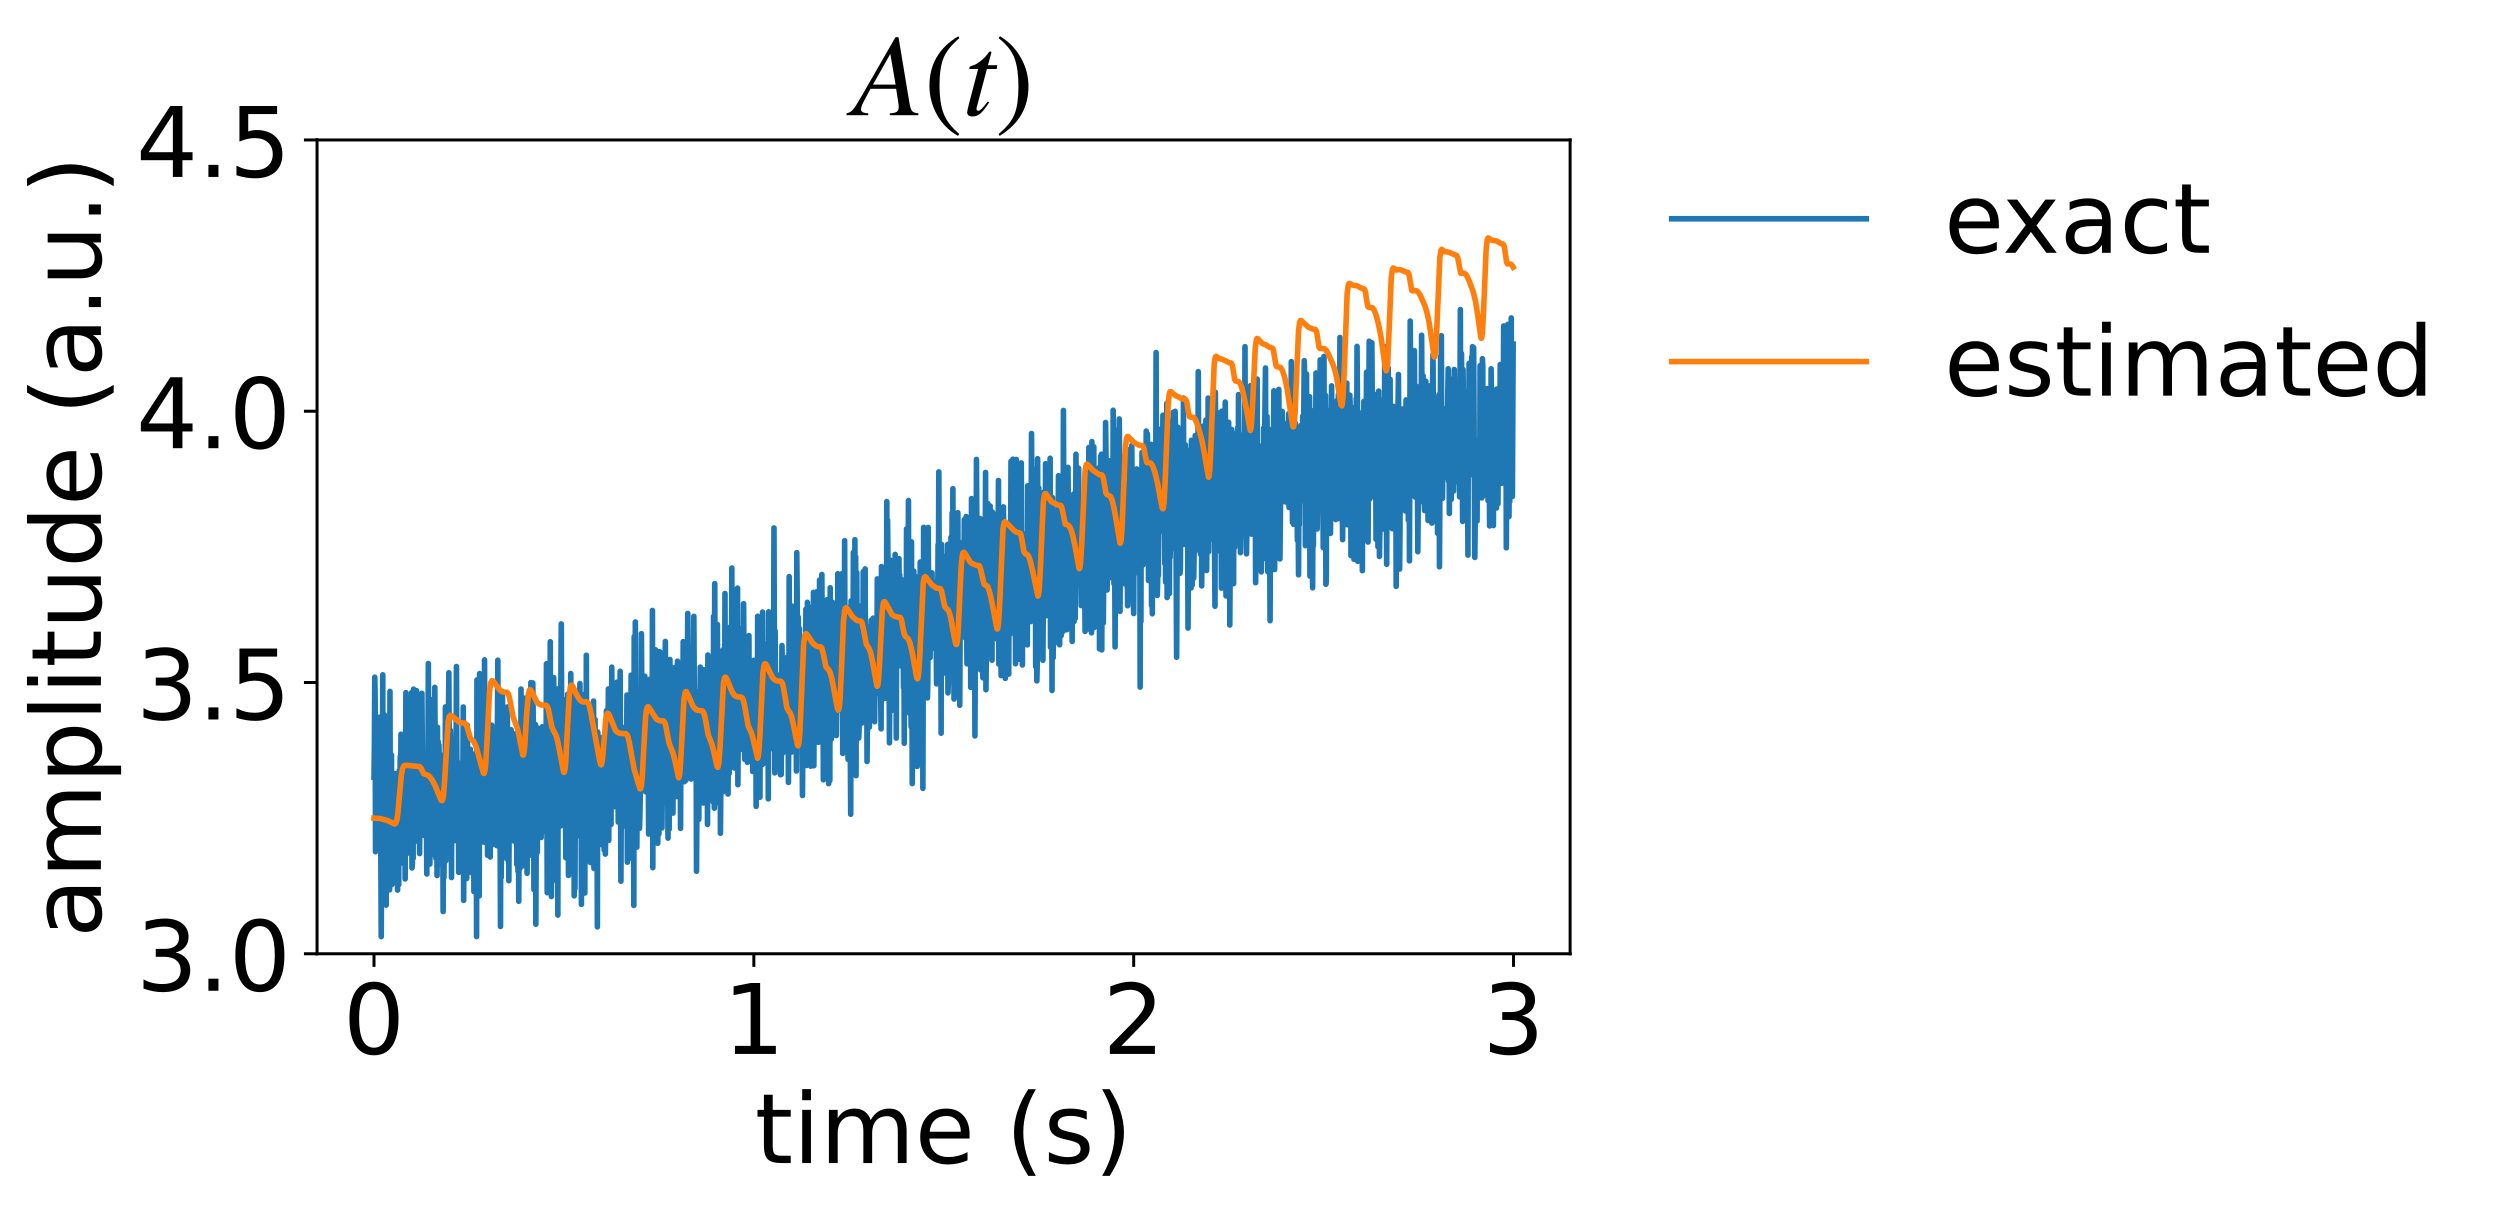 <?xml version="1.0" encoding="utf-8" standalone="no"?>
<!DOCTYPE svg PUBLIC "-//W3C//DTD SVG 1.1//EN"
  "http://www.w3.org/Graphics/SVG/1.1/DTD/svg11.dtd">
<!-- Created with matplotlib (https://matplotlib.org/) -->
<svg height="323.362pt" version="1.1" viewBox="0 0 667.965 323.362" width="667.965pt" xmlns="http://www.w3.org/2000/svg" xmlns:xlink="http://www.w3.org/1999/xlink">
 <defs>
  <style type="text/css">*{stroke-linecap:butt;stroke-linejoin:round;}</style>
 </defs>
 <g id="figure_1">
  <g id="patch_1">
   <path d="M 0 323.362 
L 667.965 323.362 
L 667.965 0 
L 0 0 
z
" style="fill:#ffffff;"/>
  </g>
  <g id="axes_1">
   <g id="patch_2">
    <path d="M 84.711 254.836 
L 419.511 254.836 
L 419.511 37.396 
L 84.711 37.396 
z
" style="fill:#ffffff;"/>
   </g>
   <g id="line2d_1">
    <path clip-path="url(#p985d1c8bcb)" d="M 99.929 207.639 
L 100.031 199.242 
L 100.132 180.936 
L 100.234 186.338 
L 100.335 227.567 
L 100.437 199.618 
L 100.538 215.574 
L 100.64 214.867 
L 100.741 207.408 
L 100.843 211.262 
L 100.944 192.259 
L 101.147 211.557 
L 101.249 206.876 
L 101.35 208.463 
L 101.452 191.632 
L 101.553 216.254 
L 101.655 208.732 
L 101.858 250.258 
L 102.061 200.698 
L 102.162 223.978 
L 102.264 180.307 
L 102.365 234.281 
L 102.467 212.525 
L 102.568 215.892 
L 102.67 190.949 
L 102.771 191.858 
L 102.873 210.901 
L 102.974 207.655 
L 103.177 241.83 
L 103.482 195.25 
L 103.583 195.645 
L 103.685 218.678 
L 103.786 217.435 
L 103.989 233.617 
L 104.09 237.756 
L 104.192 184.733 
L 104.293 220.388 
L 104.395 219.34 
L 104.496 231.14 
L 104.598 201.698 
L 104.699 236.353 
L 104.801 216.031 
L 104.902 225.917 
L 105.004 207.317 
L 105.207 230.019 
L 105.41 206.673 
L 105.511 211.907 
L 105.613 208.476 
L 105.714 222.045 
L 105.816 218.097 
L 105.917 222.576 
L 106.019 218.029 
L 106.222 237.819 
L 106.323 210.212 
L 106.425 218.597 
L 106.526 236.394 
L 106.628 206.043 
L 106.729 225.892 
L 106.932 202.149 
L 107.034 210.837 
L 107.135 196.179 
L 107.237 230.584 
L 107.338 206.841 
L 107.541 225.274 
L 107.846 211.803 
L 107.947 229.496 
L 108.049 199.536 
L 108.15 205.833 
L 108.251 234.841 
L 108.454 185.066 
L 108.657 215.134 
L 108.759 228.036 
L 108.86 197.218 
L 108.962 218.336 
L 109.063 194.759 
L 109.165 209.449 
L 109.266 198.299 
L 109.368 207.279 
L 109.469 202.191 
L 109.571 212.27 
L 109.672 186.522 
L 109.774 210.559 
L 109.875 206.56 
L 109.977 185.077 
L 110.078 231.901 
L 110.18 230.769 
L 110.281 198.288 
L 110.383 229.334 
L 110.484 184.142 
L 110.687 223.128 
L 110.789 184.406 
L 110.89 190.807 
L 110.992 185.185 
L 111.195 224.717 
L 111.296 184.533 
L 111.398 216.094 
L 111.601 198.453 
L 111.702 214.42 
L 111.905 198.78 
L 112.007 206.68 
L 112.108 228.061 
L 112.311 192.873 
L 112.413 222.156 
L 112.514 214.245 
L 112.615 218.371 
L 112.717 185.244 
L 113.021 223.175 
L 113.123 204.185 
L 113.224 221.764 
L 113.326 211.515 
L 113.427 221.181 
L 113.529 202.146 
L 113.63 203.581 
L 113.732 214.946 
L 113.833 206.174 
L 114.036 233.506 
L 114.138 205.507 
L 114.239 209.448 
L 114.341 202.646 
L 114.442 177.292 
L 114.645 225.045 
L 114.747 195.608 
L 114.848 230.863 
L 115.153 186.913 
L 115.356 223.704 
L 115.457 213.138 
L 115.559 221.316 
L 115.66 195.353 
L 115.863 228.293 
L 115.965 217.993 
L 116.066 218.852 
L 116.168 183.649 
L 116.472 229.344 
L 116.574 199.328 
L 116.777 233.934 
L 116.878 194.306 
L 116.979 206.92 
L 117.081 198.153 
L 117.182 206.868 
L 117.284 199.054 
L 117.487 226.441 
L 117.588 201.554 
L 117.69 223.068 
L 117.791 221.404 
L 117.994 211.128 
L 118.096 216.499 
L 118.197 231.285 
L 118.299 220.67 
L 118.4 243.557 
L 118.502 202.25 
L 118.603 234.523 
L 118.705 227.295 
L 118.806 210.516 
L 118.908 221.98 
L 119.009 188.878 
L 119.111 229.973 
L 119.212 207.347 
L 119.314 211.773 
L 119.415 228.123 
L 119.517 203.591 
L 119.618 213.649 
L 119.923 179.763 
L 120.126 216.445 
L 120.227 214.549 
L 120.329 195.124 
L 120.532 201.758 
L 120.633 234.462 
L 120.735 211.361 
L 120.836 221.693 
L 120.938 206.923 
L 121.039 212.389 
L 121.141 197.758 
L 121.242 206.339 
L 121.343 199.525 
L 121.546 224.586 
L 121.851 205.356 
L 121.952 178.087 
L 122.155 224.666 
L 122.257 215.81 
L 122.358 217.5 
L 122.46 203.786 
L 122.561 233.086 
L 122.764 208.453 
L 122.866 207.341 
L 122.967 219.351 
L 123.069 214.127 
L 123.17 231.306 
L 123.475 204.588 
L 123.576 227.364 
L 123.779 188.91 
L 123.881 240.566 
L 124.084 200.717 
L 124.185 219.755 
L 124.388 212.411 
L 124.591 214.934 
L 124.693 234.735 
L 124.794 193.72 
L 124.896 194.759 
L 125.099 231.636 
L 125.2 202.81 
L 125.302 218.695 
L 125.403 208.275 
L 125.505 214.947 
L 125.707 200.216 
L 125.91 230.31 
L 126.012 233.187 
L 126.113 201.378 
L 126.215 227.444 
L 126.316 217.542 
L 126.418 218.823 
L 126.519 210.926 
L 126.621 238.216 
L 126.824 202.523 
L 127.027 214.592 
L 127.23 204.27 
L 127.331 250.23 
L 127.433 181.67 
L 127.636 219.448 
L 127.737 215.642 
L 127.839 202.802 
L 127.94 211.626 
L 128.042 239.364 
L 128.143 179.984 
L 128.245 211.498 
L 128.346 195.091 
L 128.448 219.895 
L 128.549 187.576 
L 128.651 205.68 
L 128.752 200.989 
L 128.854 224.951 
L 128.955 192.226 
L 129.057 199.767 
L 129.158 190.879 
L 129.26 218.839 
L 129.361 216.691 
L 129.463 176.304 
L 129.564 225.051 
L 129.767 193.172 
L 129.869 208.219 
L 129.97 201.169 
L 130.071 215.393 
L 130.173 204.222 
L 130.274 228.509 
L 130.376 185.517 
L 130.579 219.38 
L 130.68 199.843 
L 130.883 228.811 
L 130.985 228.975 
L 131.086 199.38 
L 131.188 211.733 
L 131.289 211.341 
L 131.391 193.763 
L 131.492 225.704 
L 131.797 207.951 
L 132 213.443 
L 132.101 210.161 
L 132.203 210.806 
L 132.406 221.001 
L 132.507 205.219 
L 132.71 225.941 
L 133.015 176.399 
L 133.116 219.311 
L 133.218 195.404 
L 133.319 198.229 
L 133.421 226.278 
L 133.522 197.817 
L 133.725 247.538 
L 133.827 200.184 
L 133.928 234.409 
L 134.03 202.401 
L 134.131 218.836 
L 134.233 184.846 
L 134.334 193.396 
L 134.537 218.821 
L 134.638 226.431 
L 134.841 212.86 
L 134.943 214.065 
L 135.146 200.357 
L 135.247 203.656 
L 135.45 229.531 
L 135.552 188.891 
L 135.653 218.647 
L 135.755 218.09 
L 135.856 216.172 
L 135.958 235.316 
L 136.059 215.509 
L 136.161 215.515 
L 136.364 198.401 
L 136.465 208.453 
L 136.567 194.981 
L 136.77 208.68 
L 136.871 206.101 
L 137.074 214.121 
L 137.176 212.26 
L 137.277 224.712 
L 137.379 204.276 
L 137.48 222.719 
L 137.582 196.104 
L 137.683 211.902 
L 137.988 198.904 
L 138.089 230.978 
L 138.292 195.414 
L 138.394 232.77 
L 138.495 202.521 
L 138.597 240.813 
L 138.799 207.518 
L 138.901 232.075 
L 139.002 222.326 
L 139.104 229.357 
L 139.205 184.111 
L 139.307 205.602 
L 139.408 199.74 
L 139.713 231.338 
L 139.814 212.117 
L 139.916 218.906 
L 140.119 191.287 
L 140.22 186.55 
L 140.322 195.431 
L 140.525 223.927 
L 140.626 196.618 
L 140.728 202.547 
L 140.829 233.329 
L 141.032 195.846 
L 141.438 228.543 
L 141.54 195.953 
L 141.641 212.015 
L 141.743 210.899 
L 141.844 182.377 
L 142.047 202.079 
L 142.149 205.375 
L 142.352 182.467 
L 142.555 198.914 
L 142.656 237.697 
L 142.758 205.52 
L 142.859 209.179 
L 142.961 205.911 
L 143.062 193.582 
L 143.163 246.947 
L 143.366 203.279 
L 143.569 227.69 
L 143.671 194.534 
L 143.772 203.096 
L 143.874 221.166 
L 144.077 195.138 
L 144.178 206.951 
L 144.28 195.402 
L 144.584 223.751 
L 144.787 204.086 
L 144.889 194.186 
L 144.99 208.53 
L 145.092 200.209 
L 145.193 220.802 
L 145.295 218.143 
L 145.396 208.377 
L 145.498 222.044 
L 145.599 194.844 
L 145.802 202.647 
L 145.904 201.758 
L 146.005 177.353 
L 146.208 238.519 
L 146.31 203.697 
L 146.513 214.045 
L 146.614 220.711 
L 146.817 203.85 
L 146.919 213.746 
L 147.02 171.465 
L 147.122 220.337 
L 147.223 217.889 
L 147.325 239.546 
L 147.426 202.703 
L 147.527 235.557 
L 147.73 210.28 
L 147.832 216.55 
L 147.933 181.033 
L 148.035 191.803 
L 148.136 187.074 
L 148.238 218.966 
L 148.339 189.792 
L 148.441 198.94 
L 148.644 191.163 
L 148.745 219.237 
L 148.847 212.192 
L 148.948 193.515 
L 149.05 244.493 
L 149.151 184.037 
L 149.354 206.592 
L 149.456 202.711 
L 149.557 220.815 
L 149.659 210.935 
L 149.963 166.711 
L 150.166 215.296 
L 150.268 213.181 
L 150.369 220.462 
L 150.572 200.111 
L 150.674 206.132 
L 150.775 189.721 
L 150.978 210.604 
L 151.08 213.97 
L 151.181 229.188 
L 151.283 228.225 
L 151.384 222.568 
L 151.486 186.587 
L 151.587 192.451 
L 151.689 185.474 
L 151.891 233.897 
L 152.094 202.764 
L 152.297 190.075 
L 152.399 201.122 
L 152.5 179.958 
L 152.703 218.408 
L 152.805 229.52 
L 153.008 201.592 
L 153.109 217.961 
L 153.312 184.557 
L 153.414 239.356 
L 153.515 192.458 
L 153.617 237.424 
L 153.82 187.156 
L 154.023 223.414 
L 154.226 208.608 
L 154.327 207.433 
L 154.429 207.708 
L 154.53 206.336 
L 154.632 201.624 
L 154.733 222.214 
L 154.936 182.637 
L 155.139 211.031 
L 155.241 188.943 
L 155.342 241.646 
L 155.444 187.399 
L 155.545 213.66 
L 155.85 190.764 
L 156.053 214.205 
L 156.154 185.538 
L 156.255 238.598 
L 156.357 204.007 
L 156.458 223.817 
L 156.56 215.292 
L 156.661 175.072 
L 156.763 204.849 
L 156.864 201.35 
L 156.966 229.978 
L 157.27 198.935 
L 157.372 195.11 
L 157.473 203.902 
L 157.575 196.362 
L 157.676 197.398 
L 157.778 230.475 
L 157.981 192.769 
L 158.082 195.324 
L 158.285 215.502 
L 158.387 220.009 
L 158.59 187.322 
L 158.691 232.015 
L 158.793 213.261 
L 158.894 220.192 
L 158.996 192.265 
L 159.097 211.653 
L 159.199 210.415 
L 159.3 206.711 
L 159.402 197.084 
L 159.503 209.203 
L 159.605 247.645 
L 159.706 195.587 
L 159.808 197.072 
L 160.011 219.098 
L 160.214 197.834 
L 160.315 210.119 
L 160.417 206.421 
L 160.518 216.736 
L 160.619 205.815 
L 160.721 225.675 
L 160.822 197.124 
L 160.924 216.837 
L 161.025 199.669 
L 161.127 223.475 
L 161.33 204.643 
L 161.431 227.088 
L 161.533 201.318 
L 161.634 208.457 
L 161.736 228.191 
L 161.837 221.799 
L 162.04 189.871 
L 162.142 204.739 
L 162.243 196.932 
L 162.345 199.528 
L 162.446 197.967 
L 162.548 184.077 
L 162.649 224.537 
L 162.751 192.858 
L 162.852 208.174 
L 162.954 205.86 
L 163.157 207.993 
L 163.258 220.302 
L 163.461 178.251 
L 163.563 203.259 
L 163.664 202.438 
L 163.766 212.353 
L 163.969 195.577 
L 164.172 208.858 
L 164.273 196.406 
L 164.375 215.531 
L 164.679 182.426 
L 164.781 203.422 
L 164.882 182.26 
L 164.983 187.061 
L 165.186 219.655 
L 165.389 187.028 
L 165.592 210.594 
L 165.694 179.358 
L 165.897 235.442 
L 166.1 194.207 
L 166.201 198.446 
L 166.303 195.169 
L 166.404 202.635 
L 166.506 220.743 
L 166.607 206.976 
L 166.709 215.281 
L 166.81 215.066 
L 166.912 219.826 
L 167.013 194.928 
L 167.318 210.814 
L 167.521 185.699 
L 167.622 230.367 
L 167.724 195.822 
L 168.028 229.402 
L 168.333 195.412 
L 168.434 214.691 
L 168.637 180.394 
L 168.84 209.535 
L 168.942 184.633 
L 169.043 189.953 
L 169.145 188.299 
L 169.347 241.904 
L 169.449 170.099 
L 169.55 224.106 
L 169.753 166.183 
L 169.855 195.873 
L 169.956 186.874 
L 170.159 226.344 
L 170.362 184.703 
L 170.565 211.973 
L 170.768 184.71 
L 170.87 221.309 
L 170.971 217.881 
L 171.073 211.735 
L 171.174 184.404 
L 171.276 196.837 
L 171.377 169.303 
L 171.58 200.658 
L 171.682 181.78 
L 171.885 210.276 
L 171.986 190.17 
L 172.088 210.09 
L 172.189 204.175 
L 172.291 180.687 
L 172.494 211.515 
L 172.595 206.572 
L 172.697 184.998 
L 172.798 207.789 
L 172.9 205.356 
L 173.001 207.114 
L 173.103 197.019 
L 173.204 205.242 
L 173.306 222.843 
L 173.61 181.506 
L 173.711 187.717 
L 173.813 190.953 
L 174.016 211.229 
L 174.117 206.728 
L 174.219 214.588 
L 174.32 163.108 
L 174.422 231.824 
L 174.523 191.068 
L 174.625 217.833 
L 174.726 200.693 
L 174.929 216.188 
L 175.031 215.613 
L 175.132 173.612 
L 175.335 210.088 
L 175.437 190.9 
L 175.538 198.774 
L 175.64 188.454 
L 175.741 225.304 
L 175.944 187.594 
L 176.046 222.849 
L 176.249 174.11 
L 176.35 198.88 
L 176.452 186.725 
L 176.553 188.879 
L 176.655 208.823 
L 176.756 197.958 
L 176.858 221.217 
L 177.162 187.921 
L 177.264 198.014 
L 177.365 187.9 
L 177.467 214.292 
L 177.771 171.393 
L 177.974 205.373 
L 178.075 197.796 
L 178.177 211.396 
L 178.278 195.245 
L 178.38 203.297 
L 178.481 223.939 
L 178.583 198.788 
L 178.684 202.508 
L 178.786 221.535 
L 178.989 176.215 
L 179.09 190.214 
L 179.192 188.867 
L 179.293 217.15 
L 179.395 190.757 
L 179.496 195.484 
L 179.598 189.933 
L 179.699 191.442 
L 179.801 217.246 
L 179.902 198.1 
L 180.004 208.452 
L 180.105 198.158 
L 180.207 210.407 
L 180.308 178.338 
L 180.511 210.327 
L 180.613 196.18 
L 180.714 212.84 
L 180.816 203.348 
L 180.917 209.189 
L 181.019 176.667 
L 181.323 202.691 
L 181.425 183.346 
L 181.526 191.077 
L 181.628 189.696 
L 181.729 197.261 
L 181.831 221.319 
L 181.932 198.442 
L 182.034 204.496 
L 182.237 182.039 
L 182.338 206.21 
L 182.541 171.439 
L 182.642 206.246 
L 182.744 172.151 
L 182.845 208.856 
L 182.947 196.129 
L 183.048 196.588 
L 183.15 196.224 
L 183.251 208.498 
L 183.353 204.89 
L 183.454 205.964 
L 183.759 163.911 
L 183.86 176.268 
L 183.962 203.497 
L 184.165 181.581 
L 184.368 196.973 
L 184.469 195.18 
L 184.571 183.32 
L 184.672 208.153 
L 184.875 188.965 
L 184.977 191.233 
L 185.078 192.239 
L 185.18 201.036 
L 185.383 164.671 
L 185.586 198.331 
L 185.687 184.539 
L 185.89 206.289 
L 185.992 194.909 
L 186.093 232.789 
L 186.296 200.319 
L 186.398 214.857 
L 186.601 201.496 
L 186.702 218.945 
L 186.803 200.978 
L 186.905 202.814 
L 187.108 178.25 
L 187.311 194.601 
L 187.514 191.536 
L 187.615 209.534 
L 187.818 190.245 
L 187.92 214.554 
L 188.123 178.933 
L 188.224 203.724 
L 188.326 198.032 
L 188.427 207.227 
L 188.529 184.321 
L 188.63 209.805 
L 188.732 197.609 
L 188.833 206.797 
L 188.935 193.57 
L 189.036 220.28 
L 189.138 175.005 
L 189.239 208.178 
L 189.341 193.289 
L 189.645 206.913 
L 189.747 180.431 
L 189.848 201.587 
L 189.95 189.998 
L 190.051 205.509 
L 190.153 203.234 
L 190.356 180.289 
L 190.559 214.312 
L 190.66 164.699 
L 190.863 215.931 
L 190.965 155.937 
L 191.167 214.658 
L 191.37 188.063 
L 191.472 190.594 
L 191.573 205.66 
L 191.675 166.853 
L 191.878 210.37 
L 192.081 173.853 
L 192.284 213.355 
L 192.385 178.065 
L 192.487 222.641 
L 192.588 210.705 
L 192.69 178.86 
L 192.893 196.632 
L 192.994 187.652 
L 193.096 194.941 
L 193.197 211.513 
L 193.4 173.401 
L 193.603 191.875 
L 193.705 158.574 
L 193.806 196.457 
L 193.908 196.173 
L 194.212 169.202 
L 194.314 195.999 
L 194.415 187.741 
L 194.517 212.147 
L 194.618 196.653 
L 194.821 206.646 
L 194.923 167.634 
L 195.024 203.455 
L 195.126 199.636 
L 195.329 173.036 
L 195.43 184.835 
L 195.531 151.769 
L 195.633 192.811 
L 195.836 187.652 
L 195.937 170.804 
L 196.242 205.22 
L 196.445 171.089 
L 196.546 197.311 
L 196.648 183.654 
L 196.749 187.713 
L 196.851 178.722 
L 196.952 202.865 
L 197.054 157.141 
L 197.155 209.66 
L 197.358 177.436 
L 197.46 186.692 
L 197.561 178.921 
L 197.663 198.102 
L 197.866 190.651 
L 197.967 168.039 
L 198.069 180.737 
L 198.17 179.156 
L 198.272 200.2 
L 198.373 176.576 
L 198.475 187.309 
L 198.678 161.3 
L 198.881 196.303 
L 198.982 202.896 
L 199.084 192.411 
L 199.185 195.825 
L 199.287 185.034 
L 199.49 195.403 
L 199.591 174.687 
L 199.693 203.673 
L 199.794 183.757 
L 199.895 195.878 
L 200.098 169.828 
L 200.2 194.26 
L 200.301 183.431 
L 200.403 187.19 
L 200.504 201.328 
L 200.707 185.464 
L 200.809 183.627 
L 200.91 192.446 
L 201.012 188.162 
L 201.113 206.12 
L 201.418 176.419 
L 201.519 195.436 
L 201.722 185.922 
L 201.824 186.264 
L 201.925 181.303 
L 202.027 215.454 
L 202.23 185.548 
L 202.331 203.471 
L 202.433 164.661 
L 202.534 186.542 
L 202.636 166.177 
L 202.839 201.906 
L 202.94 185.46 
L 203.042 213.002 
L 203.143 185.508 
L 203.245 187.171 
L 203.346 173.814 
L 203.448 178.331 
L 203.651 204.316 
L 203.752 163.541 
L 203.955 203.431 
L 204.057 203.958 
L 204.158 171.991 
L 204.361 199.026 
L 204.462 186.06 
L 204.665 197.798 
L 204.868 172.437 
L 204.97 173.553 
L 205.173 181.911 
L 205.274 213.447 
L 205.376 163.462 
L 205.477 183.237 
L 205.782 166.704 
L 206.086 196.035 
L 206.188 186.824 
L 206.289 199.641 
L 206.391 197.651 
L 206.492 200.123 
L 206.695 171.873 
L 206.797 141.07 
L 207 206.493 
L 207.101 168.564 
L 207.304 196.388 
L 207.406 183.725 
L 207.507 204.706 
L 207.609 183.452 
L 207.71 187.912 
L 207.913 181.012 
L 208.116 186.214 
L 208.319 180.338 
L 208.522 206.998 
L 208.623 187.117 
L 208.725 206.947 
L 208.928 172.479 
L 209.029 177.241 
L 209.131 201.19 
L 209.232 198.42 
L 209.334 181.145 
L 209.435 191.676 
L 209.537 190.403 
L 209.638 177.114 
L 209.74 200.033 
L 209.841 191.492 
L 210.044 200.705 
L 210.146 197.962 
L 210.247 175.671 
L 210.45 198.144 
L 210.552 188.703 
L 210.653 209.063 
L 210.755 195.891 
L 210.856 154.054 
L 210.958 186.476 
L 211.059 174.516 
L 211.161 186.025 
L 211.364 175.368 
L 211.465 200.949 
L 211.668 161.956 
L 211.77 196.328 
L 211.973 189.164 
L 212.277 166.191 
L 212.48 185.369 
L 212.582 166.17 
L 212.683 174.169 
L 212.785 206.01 
L 212.886 147.66 
L 212.987 158.578 
L 213.089 186.627 
L 213.292 164.896 
L 213.393 186.543 
L 213.596 167.941 
L 213.698 198.616 
L 213.799 192.589 
L 213.901 170.454 
L 214.002 177.083 
L 214.104 170.325 
L 214.408 212.546 
L 214.713 171.478 
L 214.814 175.684 
L 215.017 187.228 
L 215.119 180.092 
L 215.22 182.059 
L 215.322 162.785 
L 215.525 204.522 
L 215.626 201.449 
L 215.728 160.938 
L 215.829 199.883 
L 215.931 171.776 
L 216.032 186.7 
L 216.235 184.658 
L 216.337 164.96 
L 216.438 185.413 
L 216.54 183.052 
L 216.641 204.712 
L 216.844 174.727 
L 216.946 178.91 
L 217.047 162.064 
L 217.149 181.48 
L 217.25 177.897 
L 217.351 158.286 
L 217.453 204.603 
L 217.656 161.364 
L 217.757 168.419 
L 217.859 172.106 
L 217.96 169.822 
L 218.062 177.102 
L 218.163 158.143 
L 218.366 178.22 
L 218.468 179.344 
L 218.569 178.804 
L 218.671 198.323 
L 218.772 170.33 
L 218.874 183.344 
L 218.975 154.993 
L 219.077 182.452 
L 219.178 175.204 
L 219.28 177.682 
L 219.381 190.276 
L 219.584 153.494 
L 219.787 185.367 
L 219.889 186.109 
L 219.99 208.345 
L 220.193 177.176 
L 220.295 165.475 
L 220.396 166.799 
L 220.498 186.704 
L 220.599 184.63 
L 220.701 164.275 
L 220.904 187.862 
L 221.005 160.233 
L 221.107 165.329 
L 221.411 209.385 
L 221.513 171.623 
L 221.715 208.523 
L 221.817 157.048 
L 222.121 197.476 
L 222.223 167.197 
L 222.324 192.5 
L 222.426 160.934 
L 222.629 171.844 
L 222.832 176.747 
L 222.933 166.709 
L 223.035 186.005 
L 223.238 168.422 
L 223.339 171.111 
L 223.441 196.544 
L 223.644 175.457 
L 223.745 184.985 
L 223.847 153.295 
L 223.948 184.669 
L 224.05 181.271 
L 224.151 167.716 
L 224.456 189.684 
L 224.659 163.554 
L 224.76 171.621 
L 224.862 189.796 
L 224.963 153.289 
L 225.166 201.306 
L 225.268 164.389 
L 225.572 194.086 
L 225.674 144.468 
L 225.775 176.362 
L 225.877 170.265 
L 225.978 173.349 
L 226.282 167.187 
L 226.587 202.89 
L 226.891 162.35 
L 226.993 168.764 
L 227.297 217.554 
L 227.399 160.547 
L 227.5 185.733 
L 227.602 183.641 
L 227.703 175.181 
L 227.805 197.412 
L 227.906 182.056 
L 228.008 147.602 
L 228.312 199.72 
L 228.414 144.206 
L 228.515 197.302 
L 228.617 148.76 
L 228.718 207.234 
L 228.921 153.016 
L 229.023 188.37 
L 229.226 168.38 
L 229.429 197.219 
L 229.53 195.263 
L 229.632 168.267 
L 229.835 184.186 
L 229.936 161.94 
L 230.038 168.537 
L 230.241 193.211 
L 230.342 168.161 
L 230.443 183.487 
L 230.545 174.204 
L 230.646 152.74 
L 230.849 187.986 
L 230.951 173.105 
L 231.052 189.192 
L 231.154 152.013 
L 231.255 183.419 
L 231.458 170.713 
L 231.56 172.813 
L 231.661 203.461 
L 231.864 181.522 
L 231.966 170.282 
L 232.27 194.303 
L 232.575 167.165 
L 232.676 179.277 
L 232.778 165.757 
L 232.879 183.062 
L 232.981 178.1 
L 233.082 179.382 
L 233.184 185.625 
L 233.285 165.17 
L 233.387 185.973 
L 233.59 175.134 
L 233.691 192.828 
L 233.793 178.679 
L 233.894 184.227 
L 234.097 174.68 
L 234.199 185.354 
L 234.3 176.896 
L 234.402 154.682 
L 234.503 173.974 
L 234.605 156.946 
L 234.706 168.472 
L 234.807 162.22 
L 234.909 184.616 
L 235.112 171.342 
L 235.416 194.728 
L 235.518 151.384 
L 235.619 187.115 
L 235.721 153.451 
L 235.924 185.363 
L 236.025 163.783 
L 236.127 181.904 
L 236.228 164.46 
L 236.33 177.472 
L 236.431 165.63 
L 236.533 186.576 
L 236.634 160.437 
L 236.736 165.362 
L 236.837 185.714 
L 236.939 134.017 
L 237.04 164.446 
L 237.142 139.02 
L 237.243 148.972 
L 237.446 178.039 
L 237.548 177.858 
L 237.649 198.485 
L 237.954 149.677 
L 238.055 182.946 
L 238.157 158.904 
L 238.258 189.794 
L 238.563 166.087 
L 238.664 164.794 
L 238.766 157.42 
L 238.867 160.142 
L 238.969 167.738 
L 239.07 165.551 
L 239.171 148.129 
L 239.273 178.509 
L 239.374 159.819 
L 239.476 197.206 
L 239.577 164.979 
L 239.679 177.894 
L 239.78 170.798 
L 239.882 155.704 
L 239.983 168.341 
L 240.186 149.257 
L 240.288 164.927 
L 240.389 153.538 
L 240.491 175.194 
L 240.592 170.525 
L 240.694 177.928 
L 240.795 155.18 
L 240.998 177.544 
L 241.201 154.985 
L 241.404 183.732 
L 241.506 168.01 
L 241.607 198.579 
L 241.709 158.671 
L 241.912 176.511 
L 242.013 156.96 
L 242.115 189.389 
L 242.216 141.321 
L 242.419 177.023 
L 242.521 154.581 
L 242.622 159.057 
L 242.724 133.744 
L 242.825 172.284 
L 242.927 170.914 
L 243.028 190.559 
L 243.13 173.875 
L 243.231 179.465 
L 243.333 175.459 
L 243.434 194.183 
L 243.535 144.773 
L 243.738 209.358 
L 243.941 177.383 
L 244.043 185.239 
L 244.144 152.6 
L 244.246 170.465 
L 244.347 168.045 
L 244.449 159.511 
L 244.55 164.159 
L 244.652 154.066 
L 244.753 184.28 
L 244.855 176.08 
L 244.956 158.435 
L 245.058 204.776 
L 245.261 160.664 
L 245.362 174.834 
L 245.464 154.248 
L 245.565 156.034 
L 245.667 185.078 
L 245.87 150.182 
L 246.073 181.663 
L 246.174 154.692 
L 246.377 159.465 
L 246.479 156.898 
L 246.58 210.632 
L 246.783 140.903 
L 246.986 164.212 
L 247.088 156.856 
L 247.189 161.994 
L 247.291 157.395 
L 247.595 181.239 
L 247.697 181.096 
L 247.798 186.475 
L 247.899 181.996 
L 248.001 140.932 
L 248.204 175.415 
L 248.305 171.96 
L 248.407 164.615 
L 248.508 175.695 
L 248.711 154.811 
L 248.813 166.547 
L 249.016 153.07 
L 249.117 169.811 
L 249.219 161.683 
L 249.32 170.242 
L 249.422 166.117 
L 249.625 173.261 
L 249.828 157.273 
L 249.929 163.311 
L 250.031 158.148 
L 250.234 182.718 
L 250.437 155.188 
L 250.538 164.383 
L 250.64 145.51 
L 250.741 151.839 
L 250.843 126.085 
L 251.046 179.313 
L 251.249 172.922 
L 251.35 157.77 
L 251.452 195.9 
L 251.553 145.448 
L 251.756 168.031 
L 251.858 180.045 
L 252.061 164.098 
L 252.162 166.003 
L 252.263 159.266 
L 252.466 177.058 
L 252.568 156.07 
L 252.669 162.534 
L 252.771 161.051 
L 252.872 148.504 
L 252.974 178.624 
L 253.075 176.144 
L 253.177 145.468 
L 253.278 185.134 
L 253.38 182.565 
L 253.481 151.673 
L 253.684 161.895 
L 253.786 164.695 
L 253.887 162.858 
L 253.989 164.593 
L 254.09 143.555 
L 254.192 168.92 
L 254.293 165.434 
L 254.395 137.028 
L 254.496 162.587 
L 254.598 130.576 
L 254.699 164.399 
L 254.801 143.001 
L 254.902 186.764 
L 255.004 160.487 
L 255.105 185.628 
L 255.207 150.364 
L 255.308 180.133 
L 255.41 158.383 
L 255.714 185.808 
L 255.917 136.993 
L 256.019 166.425 
L 256.12 148.821 
L 256.222 162.889 
L 256.323 149.299 
L 256.425 188.437 
L 256.627 148.083 
L 256.729 164.158 
L 256.83 162.99 
L 256.932 167.923 
L 257.033 144.967 
L 257.236 160.882 
L 257.338 152.144 
L 257.439 152.885 
L 257.541 158.276 
L 257.642 138.877 
L 257.744 162.123 
L 257.845 157.164 
L 257.947 170.461 
L 258.15 138.016 
L 258.353 177.356 
L 258.454 146.421 
L 258.556 162.972 
L 258.657 159.37 
L 258.759 161.361 
L 258.86 159.506 
L 258.962 148.27 
L 259.165 175.158 
L 259.266 159.205 
L 259.368 183.67 
L 259.469 180.232 
L 259.571 133.215 
L 259.774 160.312 
L 259.875 142.166 
L 259.977 175.143 
L 260.281 146.985 
L 260.383 152.407 
L 260.484 196.626 
L 260.687 152.765 
L 260.789 164.786 
L 260.89 122.749 
L 261.194 175.602 
L 261.499 142.9 
L 261.6 146.422 
L 261.702 144.167 
L 261.803 172.48 
L 261.905 138.563 
L 262.006 178.99 
L 262.209 152.627 
L 262.615 181.1 
L 262.818 140.276 
L 263.123 179.73 
L 263.326 126.225 
L 263.427 184.282 
L 263.63 167.97 
L 263.732 166.246 
L 263.935 134.558 
L 264.036 143.284 
L 264.138 150.203 
L 264.341 173.974 
L 264.442 169.24 
L 264.544 135.196 
L 264.747 164.007 
L 264.848 160.14 
L 264.95 145.469 
L 265.051 176.4 
L 265.153 136.805 
L 265.355 160.345 
L 265.457 150.736 
L 265.558 153.936 
L 265.66 162.038 
L 265.761 160.658 
L 265.863 169.536 
L 265.964 147.373 
L 266.167 170.643 
L 266.37 137.407 
L 266.573 165.383 
L 266.776 128.387 
L 266.878 177.455 
L 266.979 150.815 
L 267.081 153.329 
L 267.182 139.411 
L 267.284 141.831 
L 267.487 180.508 
L 267.588 144.344 
L 267.791 169.654 
L 267.893 139.23 
L 267.994 169.027 
L 268.096 135.435 
L 268.299 151.039 
L 268.4 151.158 
L 268.603 181.256 
L 268.806 147.166 
L 269.009 167.203 
L 269.111 154.967 
L 269.212 156.377 
L 269.314 169.01 
L 269.415 140.384 
L 269.517 180.112 
L 269.618 146.443 
L 269.719 149.353 
L 269.821 140.235 
L 269.922 169.392 
L 270.125 123.24 
L 270.328 153.15 
L 270.43 146.74 
L 270.531 153.253 
L 270.633 122.691 
L 270.836 155.586 
L 270.937 150.635 
L 271.039 159.905 
L 271.14 136.649 
L 271.343 177.345 
L 271.546 122.766 
L 271.749 152.238 
L 271.851 144.292 
L 271.952 163.148 
L 272.054 151.233 
L 272.155 153.099 
L 272.257 144.528 
L 272.358 176.143 
L 272.561 141.205 
L 272.764 167.75 
L 272.866 123.696 
L 273.069 161.585 
L 273.17 177.674 
L 273.272 142.517 
L 273.373 142.902 
L 273.576 168.911 
L 273.678 153.237 
L 273.881 166.434 
L 273.982 154.221 
L 274.083 167.914 
L 274.286 143.756 
L 274.489 172.3 
L 274.591 129.782 
L 274.692 165.992 
L 274.794 161.877 
L 274.997 143.519 
L 275.098 155.871 
L 275.2 145.424 
L 275.403 166.079 
L 275.606 115.825 
L 275.809 149.739 
L 275.91 125.165 
L 276.113 158.559 
L 276.215 144.828 
L 276.418 165.737 
L 276.519 164.456 
L 276.621 139.756 
L 276.722 178.099 
L 276.824 142.523 
L 277.027 181.926 
L 277.128 177.782 
L 277.23 122.565 
L 277.331 153.869 
L 277.433 149.718 
L 277.534 130.348 
L 277.636 137.329 
L 277.737 170.991 
L 277.839 138.172 
L 278.042 155.62 
L 278.143 150.264 
L 278.245 132.013 
L 278.346 163.357 
L 278.447 144.652 
L 278.549 150.552 
L 278.65 176.413 
L 278.955 131.403 
L 279.158 141.45 
L 279.259 161.875 
L 279.361 123.896 
L 279.564 164.493 
L 279.767 136.812 
L 279.868 149.643 
L 280.071 133.653 
L 280.274 161.985 
L 280.579 122.448 
L 280.68 172.925 
L 280.782 151.254 
L 280.883 157.717 
L 280.985 144.342 
L 281.086 184.484 
L 281.188 132.937 
L 281.391 175.74 
L 281.594 140.071 
L 281.695 171.919 
L 281.797 148.752 
L 281.898 164.078 
L 282.203 145.94 
L 282.304 155.373 
L 282.507 136.592 
L 282.609 152.443 
L 282.811 127.104 
L 283.014 157.447 
L 283.116 172.275 
L 283.217 149.937 
L 283.319 153.321 
L 283.42 136.71 
L 283.522 169.838 
L 283.725 133.812 
L 283.928 158.807 
L 284.029 168.681 
L 284.131 109.669 
L 284.334 166.408 
L 284.74 135.397 
L 285.044 168.253 
L 285.349 124.875 
L 285.552 148.405 
L 285.653 162.151 
L 285.755 151.307 
L 285.856 153.179 
L 285.958 152.14 
L 286.059 160.631 
L 286.161 138.874 
L 286.465 171.378 
L 286.567 139.327 
L 286.668 139.374 
L 286.77 158.55 
L 286.871 131.984 
L 286.973 166.072 
L 287.074 146.557 
L 287.175 150.123 
L 287.277 165.237 
L 287.48 121.366 
L 287.683 152.662 
L 287.784 139.422 
L 288.089 151.926 
L 288.19 125.097 
L 288.393 153.277 
L 288.495 147.131 
L 288.596 156.257 
L 288.698 154.288 
L 288.799 154.71 
L 288.901 161.817 
L 289.002 134.059 
L 289.104 149.498 
L 289.205 137.198 
L 289.307 154.897 
L 289.408 146.011 
L 289.51 155.395 
L 289.611 134.608 
L 289.916 168.696 
L 290.017 140.854 
L 290.119 155.072 
L 290.22 144.984 
L 290.322 151.836 
L 290.423 130.829 
L 290.728 153.45 
L 290.931 119.566 
L 291.032 156.441 
L 291.134 141.832 
L 291.235 168.19 
L 291.337 123.963 
L 291.438 149.957 
L 291.539 132.798 
L 291.641 169.075 
L 291.742 117.991 
L 291.844 149.175 
L 291.945 136.045 
L 292.148 147.565 
L 292.25 119.377 
L 292.351 167.658 
L 292.554 130.474 
L 292.757 145.295 
L 292.859 145.604 
L 292.96 161.285 
L 293.163 135.964 
L 293.468 150.356 
L 293.569 147.259 
L 293.671 124.932 
L 293.772 173.366 
L 293.874 142.491 
L 293.975 147.777 
L 294.077 121.877 
L 294.178 142.13 
L 294.28 121.363 
L 294.381 173.63 
L 294.483 136.134 
L 294.584 138.691 
L 294.686 122.547 
L 294.787 166.452 
L 294.99 141.609 
L 295.092 149.708 
L 295.193 124.84 
L 295.295 147.34 
L 295.396 112.889 
L 295.599 128.51 
L 295.701 134.14 
L 295.802 157.622 
L 296.208 123.072 
L 296.411 154.399 
L 296.512 129.432 
L 296.614 153.577 
L 296.817 124.359 
L 297.02 146.843 
L 297.223 132.967 
L 297.324 141.378 
L 297.426 109.614 
L 297.629 155.925 
L 297.73 155.507 
L 297.832 149.848 
L 297.933 172.842 
L 298.035 150.339 
L 298.136 150.637 
L 298.339 135.022 
L 298.441 159.012 
L 298.644 114.82 
L 298.745 143.92 
L 298.847 118.034 
L 298.948 137.928 
L 299.05 111.939 
L 299.151 124.527 
L 299.253 163.35 
L 299.456 125.308 
L 299.659 141.038 
L 299.76 122.053 
L 299.862 150.705 
L 300.065 135.636 
L 300.166 145.122 
L 300.267 140.532 
L 300.369 128.961 
L 300.47 133.878 
L 300.673 156.07 
L 300.775 151.46 
L 300.876 139.96 
L 300.978 142.253 
L 301.079 151.951 
L 301.181 148.518 
L 301.282 161.839 
L 301.384 133.704 
L 301.485 140.298 
L 301.587 157.936 
L 301.79 120.125 
L 301.891 150.271 
L 301.993 120.437 
L 302.094 144.147 
L 302.196 136.548 
L 302.297 137.955 
L 302.399 119.013 
L 302.703 158.204 
L 302.906 163.932 
L 303.008 138.404 
L 303.109 152.922 
L 303.211 140.158 
L 303.414 150.075 
L 303.515 145.83 
L 303.718 125.305 
L 303.82 133.351 
L 303.921 153.038 
L 304.124 128.619 
L 304.226 134.581 
L 304.327 147.271 
L 304.429 128.203 
L 304.53 132.307 
L 304.631 183.576 
L 304.733 129.01 
L 304.834 166.052 
L 304.936 128.649 
L 305.037 140.459 
L 305.139 120.882 
L 305.342 150.953 
L 305.545 122.654 
L 305.748 139.591 
L 305.849 127.113 
L 306.052 137.895 
L 306.255 115.183 
L 306.458 141.788 
L 306.56 115.903 
L 306.763 127.098 
L 306.864 155.106 
L 306.966 135.398 
L 307.067 148.176 
L 307.27 133.834 
L 307.372 135.821 
L 307.473 144.12 
L 307.575 118.738 
L 307.676 161.737 
L 307.778 126.524 
L 307.879 163.994 
L 307.981 131.481 
L 308.082 149.843 
L 308.184 124.214 
L 308.285 135.652 
L 308.387 133.274 
L 308.488 151.585 
L 308.59 146.272 
L 308.793 128.243 
L 308.894 94.202 
L 308.995 133.392 
L 309.097 122.433 
L 309.198 159.111 
L 309.3 155.779 
L 309.401 141.614 
L 309.503 153.779 
L 309.604 114.834 
L 309.706 142.287 
L 309.909 114.708 
L 310.01 135.601 
L 310.112 128.907 
L 310.213 136.954 
L 310.315 128.296 
L 310.416 129.055 
L 310.518 137.814 
L 310.721 110.956 
L 310.924 131.14 
L 311.025 134.015 
L 311.228 150.636 
L 311.33 131.018 
L 311.431 155.517 
L 311.533 146.735 
L 311.736 107.799 
L 311.837 159.659 
L 311.939 111.89 
L 312.04 138.496 
L 312.142 135.609 
L 312.243 136.997 
L 312.345 119.65 
L 312.446 158.579 
L 312.548 128.623 
L 312.649 148.894 
L 312.852 112.755 
L 312.954 135.086 
L 313.157 129.066 
L 313.258 146.555 
L 313.461 110.15 
L 313.765 141.468 
L 313.867 143.815 
L 313.968 109.895 
L 314.07 114.154 
L 314.374 175.595 
L 314.679 114.124 
L 314.78 143.837 
L 314.983 115.423 
L 315.288 153.173 
L 315.389 151.594 
L 315.491 128.094 
L 315.592 137 
L 315.694 132.274 
L 315.795 134.698 
L 315.897 124.348 
L 315.998 145.312 
L 316.1 138.765 
L 316.201 106.376 
L 316.303 145.419 
L 316.404 137.87 
L 316.506 142.294 
L 316.709 118.856 
L 316.81 140.861 
L 316.912 139.856 
L 317.013 137.609 
L 317.115 125.847 
L 317.216 144.209 
L 317.318 138.904 
L 317.419 167.804 
L 317.723 120.291 
L 317.825 128.992 
L 318.028 153.494 
L 318.129 130.628 
L 318.231 157.082 
L 318.332 117.635 
L 318.535 156.313 
L 318.637 146.98 
L 318.738 143.441 
L 318.84 144.113 
L 318.941 154.466 
L 319.144 142.717 
L 319.246 143.071 
L 319.347 116.373 
L 319.55 147.05 
L 319.652 137.466 
L 319.753 145.33 
L 319.956 119.816 
L 320.058 128.815 
L 320.159 99.304 
L 320.362 145.608 
L 320.565 116.639 
L 320.667 116.397 
L 320.768 148.085 
L 320.971 115.745 
L 321.073 156.538 
L 321.174 139.32 
L 321.276 152.73 
L 321.377 145.529 
L 321.479 146.652 
L 321.58 113.811 
L 321.783 144.385 
L 321.885 146.847 
L 321.986 129.746 
L 322.087 131.926 
L 322.189 112.246 
L 322.29 124.446 
L 322.392 152.415 
L 322.493 140.743 
L 322.595 116.078 
L 322.696 140.559 
L 322.798 106.376 
L 322.899 147.407 
L 323.001 123.151 
L 323.102 143.901 
L 323.204 138.769 
L 323.305 115.423 
L 323.407 133.155 
L 323.508 119.487 
L 323.61 124.384 
L 323.711 120.282 
L 323.813 144.051 
L 324.016 124.958 
L 324.117 143.382 
L 324.219 107.418 
L 324.32 142.272 
L 324.422 135.32 
L 324.625 161.973 
L 324.726 104.821 
L 324.929 137.295 
L 325.031 133.649 
L 325.132 110.152 
L 325.234 144.691 
L 325.335 120.816 
L 325.538 139.249 
L 325.741 116.207 
L 325.944 141.611 
L 326.046 147.38 
L 326.147 114.403 
L 326.35 157.138 
L 326.451 109.861 
L 326.553 150.124 
L 326.654 118.934 
L 326.756 127.541 
L 326.857 125.993 
L 326.959 138.605 
L 327.06 124.802 
L 327.162 154.244 
L 327.365 107.432 
L 327.466 117.155 
L 327.568 159.212 
L 327.872 122.78 
L 328.075 136.924 
L 328.278 112.834 
L 328.38 133.044 
L 328.481 119.078 
L 328.583 166.998 
L 328.786 134.204 
L 328.887 136.597 
L 329.09 114.756 
L 329.192 122.074 
L 329.395 151.429 
L 329.496 121.249 
L 329.598 155.937 
L 329.699 119.793 
L 329.902 146.24 
L 330.004 125 
L 330.207 129.631 
L 330.308 130.29 
L 330.511 115.605 
L 330.613 121.775 
L 330.714 114.271 
L 330.815 129.551 
L 330.917 105.419 
L 331.221 144.643 
L 331.323 125.771 
L 331.424 147.663 
L 331.526 142.802 
L 331.627 125.195 
L 331.83 142.128 
L 332.033 127.484 
L 332.236 133.948 
L 332.338 116.056 
L 332.541 131.622 
L 332.642 92.63 
L 332.744 125.512 
L 332.845 111.882 
L 333.048 147.987 
L 333.251 132.054 
L 333.353 135.338 
L 333.454 108.736 
L 333.556 129.818 
L 333.657 121.358 
L 333.86 134.272 
L 333.962 127.406 
L 334.063 103.08 
L 334.165 139.029 
L 334.266 116.749 
L 334.368 142.71 
L 334.774 106.218 
L 334.977 139.887 
L 335.078 118.205 
L 335.179 132.877 
L 335.281 124.109 
L 335.382 129.224 
L 335.484 155.682 
L 335.687 118.994 
L 335.788 113.989 
L 335.89 101.292 
L 335.991 144.686 
L 336.093 119.846 
L 336.194 121.37 
L 336.296 133.349 
L 336.499 119.973 
L 336.6 144.853 
L 336.702 123.588 
L 336.803 140.436 
L 336.905 136.549 
L 337.006 152.797 
L 337.209 129.964 
L 337.311 119.013 
L 337.412 126.942 
L 337.514 149.283 
L 337.615 114.4 
L 337.717 128.588 
L 338.123 98.325 
L 338.224 127.773 
L 338.326 122.188 
L 338.427 142.301 
L 338.529 111.252 
L 338.732 152.753 
L 338.833 114.519 
L 338.935 134.09 
L 339.036 115.227 
L 339.138 120.556 
L 339.341 165.84 
L 339.543 126.12 
L 339.645 144.042 
L 339.746 135.766 
L 339.848 147.424 
L 339.949 123.785 
L 340.051 124.903 
L 340.152 133.17 
L 340.355 104.426 
L 340.457 117.915 
L 340.558 152.171 
L 340.66 142.067 
L 340.761 120.125 
L 340.863 135.11 
L 340.964 133.032 
L 341.066 112.913 
L 341.167 118.511 
L 341.269 106.839 
L 341.37 132.084 
L 341.472 105.9 
L 341.573 133.84 
L 341.675 104.044 
L 341.979 149.345 
L 342.182 129.359 
L 342.284 113.185 
L 342.487 131.833 
L 342.588 109.925 
L 342.791 133.837 
L 342.893 117.128 
L 342.994 132.531 
L 343.096 115.854 
L 343.197 134.03 
L 343.4 123.118 
L 343.502 130.721 
L 343.603 125.466 
L 343.705 113.424 
L 343.806 119.266 
L 343.907 118.22 
L 344.009 134.377 
L 344.11 112.777 
L 344.212 115.407 
L 344.313 110.527 
L 344.415 135.591 
L 344.618 115.825 
L 344.719 133.808 
L 344.821 128.235 
L 345.024 96.612 
L 345.227 111.248 
L 345.328 139.603 
L 345.43 117.372 
L 345.633 140.095 
L 345.836 123.022 
L 346.039 132.632 
L 346.14 113.141 
L 346.242 122.508 
L 346.343 121.187 
L 346.445 122.924 
L 346.648 144.363 
L 346.749 119.968 
L 346.952 153.568 
L 347.054 130.085 
L 347.155 140.202 
L 347.257 114.217 
L 347.46 117.091 
L 347.561 133.91 
L 347.663 113.64 
L 347.967 130.741 
L 348.069 111.204 
L 348.17 130.985 
L 348.474 96.368 
L 348.576 99.902 
L 348.677 110.938 
L 348.779 145.802 
L 349.083 99.934 
L 349.185 134.011 
L 349.286 118.252 
L 349.388 122.363 
L 349.489 137.357 
L 349.692 117.979 
L 349.794 141.932 
L 349.895 105.977 
L 349.997 153.926 
L 350.2 109.542 
L 350.301 140.905 
L 350.403 118.507 
L 350.504 142.352 
L 350.606 124.885 
L 350.707 157.053 
L 350.809 135.702 
L 350.91 145.831 
L 351.012 129.265 
L 351.113 129.436 
L 351.215 133.159 
L 351.316 111.803 
L 351.418 136.202 
L 351.621 99.681 
L 351.925 141.339 
L 352.027 133.494 
L 352.128 112.967 
L 352.23 120.903 
L 352.331 109.555 
L 352.433 111.945 
L 352.534 121.048 
L 352.635 116.202 
L 352.737 96.149 
L 352.838 102.498 
L 352.94 127.385 
L 353.041 108.627 
L 353.143 114.458 
L 353.244 106.454 
L 353.346 113.168 
L 353.549 146.337 
L 353.752 95.232 
L 353.853 134.034 
L 353.955 125.494 
L 354.056 137.759 
L 354.158 105.648 
L 354.259 156.115 
L 354.361 155.491 
L 354.462 117.218 
L 354.665 129.562 
L 354.767 126.951 
L 354.868 114.78 
L 355.071 138.42 
L 355.173 135.94 
L 355.274 109.597 
L 355.477 142.511 
L 355.68 115.065 
L 355.782 103.099 
L 355.985 131.883 
L 356.188 111.734 
L 356.391 122.878 
L 356.492 118.439 
L 356.594 123.201 
L 356.695 118.54 
L 356.898 138.799 
L 356.999 134.221 
L 357.101 112.77 
L 357.202 118.306 
L 357.304 106.957 
L 357.507 138.571 
L 357.608 105.38 
L 357.71 122.222 
L 357.811 103.323 
L 357.913 113.239 
L 358.014 90.159 
L 358.116 125.05 
L 358.217 108.786 
L 358.319 108.9 
L 358.42 129.847 
L 358.522 124.279 
L 358.725 144.188 
L 358.928 110.199 
L 359.131 116.723 
L 359.232 109.121 
L 359.334 130.159 
L 359.435 125.54 
L 359.537 110.878 
L 359.638 115.269 
L 359.74 124.574 
L 359.841 102.36 
L 359.943 140.214 
L 360.247 109.587 
L 360.45 139.669 
L 360.653 105.576 
L 360.856 112.325 
L 360.958 148.45 
L 361.161 114.251 
L 361.262 122.014 
L 361.363 113.623 
L 361.465 139.535 
L 361.566 122.049 
L 361.769 149.438 
L 361.972 108.863 
L 362.277 143.66 
L 362.378 106.413 
L 362.48 121.616 
L 362.581 92.551 
L 362.683 107.278 
L 362.784 149.984 
L 362.886 109.952 
L 362.987 141.122 
L 363.292 122.182 
L 363.393 115.036 
L 363.596 137.44 
L 363.698 112.034 
L 363.799 120.913 
L 363.901 118.173 
L 364.002 152.481 
L 364.104 123.23 
L 364.307 133.969 
L 364.408 107.24 
L 364.51 136.468 
L 364.611 136.408 
L 364.814 114 
L 364.916 133.322 
L 365.119 99.452 
L 365.22 133.228 
L 365.322 123.984 
L 365.525 144.824 
L 365.727 109.721 
L 365.829 91.172 
L 365.93 133.326 
L 366.133 100.821 
L 366.235 117.393 
L 366.438 107.564 
L 366.539 91.588 
L 366.742 121.039 
L 366.844 132.705 
L 367.047 105.265 
L 367.25 131.38 
L 367.351 118.765 
L 367.453 121.91 
L 367.554 116.182 
L 367.656 144.091 
L 367.859 111.333 
L 367.96 113.497 
L 368.062 119.982 
L 368.163 146.088 
L 368.366 104.497 
L 368.569 148.673 
L 368.671 142.151 
L 368.874 114.377 
L 368.975 106.917 
L 369.178 141.478 
L 369.28 131.576 
L 369.381 107.823 
L 369.483 117.638 
L 369.584 110.237 
L 369.686 113.337 
L 369.787 122.593 
L 369.889 122.126 
L 369.99 92.666 
L 370.193 121.415 
L 370.294 112.932 
L 370.396 116.285 
L 370.497 150.771 
L 370.7 93.067 
L 370.802 130.757 
L 370.903 98.351 
L 371.005 123.134 
L 371.208 103.86 
L 371.309 129.796 
L 371.411 101.33 
L 371.512 136.926 
L 371.715 127.893 
L 371.817 109.676 
L 372.02 141.272 
L 372.121 122.36 
L 372.223 130.572 
L 372.324 108.586 
L 372.426 124.146 
L 372.527 118.127 
L 372.629 125.014 
L 372.73 112.829 
L 372.832 121.764 
L 372.933 114.371 
L 373.035 156.662 
L 373.238 113.035 
L 373.339 121.907 
L 373.542 108.278 
L 373.644 100.062 
L 373.948 152.049 
L 374.05 142.122 
L 374.151 119.435 
L 374.253 121.149 
L 374.354 114.848 
L 374.557 129.495 
L 374.76 109.278 
L 374.861 122.491 
L 375.166 111.41 
L 375.267 135.288 
L 375.369 129.12 
L 375.47 136.511 
L 375.673 106.865 
L 375.775 110.706 
L 375.876 134.526 
L 375.978 111.166 
L 376.181 125.72 
L 376.282 138.932 
L 376.485 108.656 
L 376.587 149.853 
L 376.79 85.787 
L 376.993 114.667 
L 377.094 129.104 
L 377.196 128.235 
L 377.297 119.593 
L 377.399 95.135 
L 377.602 130.982 
L 377.703 101.265 
L 377.805 122.549 
L 377.906 93.688 
L 378.109 132.805 
L 378.312 103.991 
L 378.414 103.176 
L 378.617 132.508 
L 378.718 125.494 
L 378.819 147.411 
L 379.124 112.469 
L 379.225 123.013 
L 379.327 118.903 
L 379.428 123.805 
L 379.53 107.16 
L 379.631 131.066 
L 379.834 89.577 
L 380.037 125.613 
L 380.139 125.731 
L 380.24 100.404 
L 380.342 134.258 
L 380.443 131.739 
L 380.646 136.416 
L 380.748 133.013 
L 380.951 101.859 
L 381.052 127.928 
L 381.255 106.789 
L 381.56 139.065 
L 381.661 103.088 
L 381.763 110.528 
L 381.864 109.343 
L 381.966 133.748 
L 382.169 108.545 
L 382.27 113.096 
L 382.372 128.434 
L 382.473 102.946 
L 382.575 139.75 
L 382.778 101.905 
L 382.879 94.77 
L 383.082 132.021 
L 383.183 106.011 
L 383.285 127.641 
L 383.386 116.853 
L 383.589 130.539 
L 383.691 112.795 
L 383.792 137.613 
L 383.894 108.836 
L 384.097 142.496 
L 384.3 111.108 
L 384.503 105.474 
L 384.604 151.441 
L 384.909 95.262 
L 385.01 105.906 
L 385.112 89.692 
L 385.213 124.85 
L 385.315 113.248 
L 385.416 133.158 
L 385.518 123.06 
L 385.619 127.844 
L 385.721 126.362 
L 386.127 109.239 
L 386.431 124.652 
L 386.533 121.516 
L 386.634 123.559 
L 386.837 104.477 
L 386.939 98.541 
L 387.04 128.56 
L 387.142 110.179 
L 387.243 137.187 
L 387.446 101.249 
L 387.547 119.099 
L 387.649 101.368 
L 387.75 133.409 
L 387.852 129.773 
L 388.055 102.047 
L 388.258 123.413 
L 388.359 131.2 
L 388.562 98.728 
L 388.968 124.914 
L 389.07 106.918 
L 389.273 119.226 
L 389.374 103.676 
L 389.577 128.815 
L 389.679 103.479 
L 389.983 132.753 
L 390.186 82.712 
L 390.288 122.277 
L 390.389 121.444 
L 390.491 94.469 
L 390.795 139.319 
L 390.897 98.726 
L 390.998 106.835 
L 391.1 104.507 
L 391.303 126.992 
L 391.506 114.461 
L 391.607 128.573 
L 391.709 108.27 
L 391.81 134.655 
L 392.013 119.329 
L 392.114 126.376 
L 392.216 148.318 
L 392.317 109.843 
L 392.419 127.278 
L 392.52 97.093 
L 392.723 124.134 
L 392.926 100.992 
L 393.028 124.418 
L 393.231 95.348 
L 393.332 101.859 
L 393.434 92.626 
L 393.535 97.453 
L 393.738 92.911 
L 394.043 148.925 
L 394.347 121.63 
L 394.449 118.299 
L 394.652 139.194 
L 394.753 117.937 
L 394.855 118.784 
L 394.956 127.733 
L 395.058 126.773 
L 395.159 129.632 
L 395.261 121.74 
L 395.362 128.393 
L 395.464 97.705 
L 395.667 130.04 
L 395.768 119.999 
L 395.87 133.032 
L 396.073 95.835 
L 396.174 97.739 
L 396.275 132.471 
L 396.377 117.189 
L 396.478 121.676 
L 396.58 107.696 
L 396.681 130.443 
L 396.986 113.576 
L 397.087 105.725 
L 397.189 120.541 
L 397.392 103.837 
L 397.595 133.788 
L 397.696 132.698 
L 397.798 107.132 
L 398.001 140.514 
L 398.102 106.791 
L 398.204 113.787 
L 398.305 136.035 
L 398.407 98.547 
L 398.61 113.61 
L 398.813 135.928 
L 398.914 120.04 
L 399.016 140.423 
L 399.117 109.695 
L 399.219 136.008 
L 399.32 113.155 
L 399.422 119.712 
L 399.523 105.206 
L 399.625 129.11 
L 399.726 111.535 
L 399.828 135.712 
L 399.929 103.949 
L 400.031 117.138 
L 400.132 108.273 
L 400.234 134.592 
L 400.335 108.205 
L 400.437 110.99 
L 400.538 110.146 
L 400.639 110.876 
L 400.741 118.202 
L 400.842 97.393 
L 401.045 126.081 
L 401.147 116.207 
L 401.248 129.124 
L 401.451 117.894 
L 401.553 120.816 
L 401.654 112.413 
L 401.756 87.088 
L 401.857 107.007 
L 401.959 99.729 
L 402.162 123.762 
L 402.263 120.724 
L 402.365 102.868 
L 402.466 146.361 
L 402.669 113.718 
L 402.771 118.44 
L 402.872 86.657 
L 403.177 138.02 
L 403.278 120.078 
L 403.38 134.022 
L 403.481 108.355 
L 403.583 112.776 
L 403.684 110.462 
L 403.786 84.951 
L 403.887 128.236 
L 403.989 117.86 
L 404.09 132.638 
L 404.293 91.946 
L 404.293 91.946 
" style="fill:none;stroke:#1f77b4;stroke-linecap:square;stroke-width:1.5;"/>
   </g>
   <g id="matplotlib.axis_1">
    <g id="xtick_1">
     <g id="line2d_2">
      <defs>
       <path d="M 0 0 
L 0 3.5 
" id="m0b7d34eb8f" style="stroke:#000000;stroke-width:0.8;"/>
      </defs>
      <g>
       <use style="stroke:#000000;stroke-width:0.8;" x="99.929" xlink:href="#m0b7d34eb8f" y="254.836"/>
      </g>
     </g>
     <g id="text_1">
      <!-- 0 -->
      <g transform="translate(91.658 281.592)scale(0.26 -0.26)">
       <defs>
        <path d="M 31.781 66.406 
Q 24.172 66.406 20.328 58.906 
Q 16.5 51.422 16.5 36.375 
Q 16.5 21.391 20.328 13.891 
Q 24.172 6.391 31.781 6.391 
Q 39.453 6.391 43.281 13.891 
Q 47.125 21.391 47.125 36.375 
Q 47.125 51.422 43.281 58.906 
Q 39.453 66.406 31.781 66.406 
z
M 31.781 74.219 
Q 44.047 74.219 50.516 64.516 
Q 56.984 54.828 56.984 36.375 
Q 56.984 17.969 50.516 8.266 
Q 44.047 -1.422 31.781 -1.422 
Q 19.531 -1.422 13.062 8.266 
Q 6.594 17.969 6.594 36.375 
Q 6.594 54.828 13.062 64.516 
Q 19.531 74.219 31.781 74.219 
z
" id="DejaVuSans-48"/>
       </defs>
       <use xlink:href="#DejaVuSans-48"/>
      </g>
     </g>
    </g>
    <g id="xtick_2">
     <g id="line2d_3">
      <g>
       <use style="stroke:#000000;stroke-width:0.8;" x="201.418" xlink:href="#m0b7d34eb8f" y="254.836"/>
      </g>
     </g>
     <g id="text_2">
      <!-- 1 -->
      <g transform="translate(193.147 281.592)scale(0.26 -0.26)">
       <defs>
        <path d="M 12.406 8.297 
L 28.516 8.297 
L 28.516 63.922 
L 10.984 60.406 
L 10.984 69.391 
L 28.422 72.906 
L 38.281 72.906 
L 38.281 8.297 
L 54.391 8.297 
L 54.391 0 
L 12.406 0 
z
" id="DejaVuSans-49"/>
       </defs>
       <use xlink:href="#DejaVuSans-49"/>
      </g>
     </g>
    </g>
    <g id="xtick_3">
     <g id="line2d_4">
      <g>
       <use style="stroke:#000000;stroke-width:0.8;" x="302.906" xlink:href="#m0b7d34eb8f" y="254.836"/>
      </g>
     </g>
     <g id="text_3">
      <!-- 2 -->
      <g transform="translate(294.635 281.592)scale(0.26 -0.26)">
       <defs>
        <path d="M 19.188 8.297 
L 53.609 8.297 
L 53.609 0 
L 7.328 0 
L 7.328 8.297 
Q 12.938 14.109 22.625 23.891 
Q 32.328 33.688 34.812 36.531 
Q 39.547 41.844 41.422 45.531 
Q 43.312 49.219 43.312 52.781 
Q 43.312 58.594 39.234 62.25 
Q 35.156 65.922 28.609 65.922 
Q 23.969 65.922 18.812 64.312 
Q 13.672 62.703 7.812 59.422 
L 7.812 69.391 
Q 13.766 71.781 18.938 73 
Q 24.125 74.219 28.422 74.219 
Q 39.75 74.219 46.484 68.547 
Q 53.219 62.891 53.219 53.422 
Q 53.219 48.922 51.531 44.891 
Q 49.859 40.875 45.406 35.406 
Q 44.188 33.984 37.641 27.219 
Q 31.109 20.453 19.188 8.297 
z
" id="DejaVuSans-50"/>
       </defs>
       <use xlink:href="#DejaVuSans-50"/>
      </g>
     </g>
    </g>
    <g id="xtick_4">
     <g id="line2d_5">
      <g>
       <use style="stroke:#000000;stroke-width:0.8;" x="404.395" xlink:href="#m0b7d34eb8f" y="254.836"/>
      </g>
     </g>
     <g id="text_4">
      <!-- 3 -->
      <g transform="translate(396.123 281.592)scale(0.26 -0.26)">
       <defs>
        <path d="M 40.578 39.312 
Q 47.656 37.797 51.625 33 
Q 55.609 28.219 55.609 21.188 
Q 55.609 10.406 48.188 4.484 
Q 40.766 -1.422 27.094 -1.422 
Q 22.516 -1.422 17.656 -0.516 
Q 12.797 0.391 7.625 2.203 
L 7.625 11.719 
Q 11.719 9.328 16.594 8.109 
Q 21.484 6.891 26.812 6.891 
Q 36.078 6.891 40.938 10.547 
Q 45.797 14.203 45.797 21.188 
Q 45.797 27.641 41.281 31.266 
Q 36.766 34.906 28.719 34.906 
L 20.219 34.906 
L 20.219 43.016 
L 29.109 43.016 
Q 36.375 43.016 40.234 45.922 
Q 44.094 48.828 44.094 54.297 
Q 44.094 59.906 40.109 62.906 
Q 36.141 65.922 28.719 65.922 
Q 24.656 65.922 20.016 65.031 
Q 15.375 64.156 9.812 62.312 
L 9.812 71.094 
Q 15.438 72.656 20.344 73.438 
Q 25.25 74.219 29.594 74.219 
Q 40.828 74.219 47.359 69.109 
Q 53.906 64.016 53.906 55.328 
Q 53.906 49.266 50.438 45.094 
Q 46.969 40.922 40.578 39.312 
z
" id="DejaVuSans-51"/>
       </defs>
       <use xlink:href="#DejaVuSans-51"/>
      </g>
     </g>
    </g>
    <g id="text_5">
     <!-- time (s) -->
     <g transform="translate(201.694 310.755)scale(0.26 -0.26)">
      <defs>
       <path d="M 18.312 70.219 
L 18.312 54.688 
L 36.812 54.688 
L 36.812 47.703 
L 18.312 47.703 
L 18.312 18.016 
Q 18.312 11.328 20.141 9.422 
Q 21.969 7.516 27.594 7.516 
L 36.812 7.516 
L 36.812 0 
L 27.594 0 
Q 17.188 0 13.234 3.875 
Q 9.281 7.766 9.281 18.016 
L 9.281 47.703 
L 2.688 47.703 
L 2.688 54.688 
L 9.281 54.688 
L 9.281 70.219 
z
" id="DejaVuSans-116"/>
       <path d="M 9.422 54.688 
L 18.406 54.688 
L 18.406 0 
L 9.422 0 
z
M 9.422 75.984 
L 18.406 75.984 
L 18.406 64.594 
L 9.422 64.594 
z
" id="DejaVuSans-105"/>
       <path d="M 52 44.188 
Q 55.375 50.25 60.062 53.125 
Q 64.75 56 71.094 56 
Q 79.641 56 84.281 50.016 
Q 88.922 44.047 88.922 33.016 
L 88.922 0 
L 79.891 0 
L 79.891 32.719 
Q 79.891 40.578 77.094 44.375 
Q 74.312 48.188 68.609 48.188 
Q 61.625 48.188 57.562 43.547 
Q 53.516 38.922 53.516 30.906 
L 53.516 0 
L 44.484 0 
L 44.484 32.719 
Q 44.484 40.625 41.703 44.406 
Q 38.922 48.188 33.109 48.188 
Q 26.219 48.188 22.156 43.531 
Q 18.109 38.875 18.109 30.906 
L 18.109 0 
L 9.078 0 
L 9.078 54.688 
L 18.109 54.688 
L 18.109 46.188 
Q 21.188 51.219 25.484 53.609 
Q 29.781 56 35.688 56 
Q 41.656 56 45.828 52.969 
Q 50 49.953 52 44.188 
z
" id="DejaVuSans-109"/>
       <path d="M 56.203 29.594 
L 56.203 25.203 
L 14.891 25.203 
Q 15.484 15.922 20.484 11.062 
Q 25.484 6.203 34.422 6.203 
Q 39.594 6.203 44.453 7.469 
Q 49.312 8.734 54.109 11.281 
L 54.109 2.781 
Q 49.266 0.734 44.188 -0.344 
Q 39.109 -1.422 33.891 -1.422 
Q 20.797 -1.422 13.156 6.188 
Q 5.516 13.812 5.516 26.812 
Q 5.516 40.234 12.766 48.109 
Q 20.016 56 32.328 56 
Q 43.359 56 49.781 48.891 
Q 56.203 41.797 56.203 29.594 
z
M 47.219 32.234 
Q 47.125 39.594 43.094 43.984 
Q 39.062 48.391 32.422 48.391 
Q 24.906 48.391 20.391 44.141 
Q 15.875 39.891 15.188 32.172 
z
" id="DejaVuSans-101"/>
       <path id="DejaVuSans-32"/>
       <path d="M 31 75.875 
Q 24.469 64.656 21.281 53.656 
Q 18.109 42.672 18.109 31.391 
Q 18.109 20.125 21.312 9.062 
Q 24.516 -2 31 -13.188 
L 23.188 -13.188 
Q 15.875 -1.703 12.234 9.375 
Q 8.594 20.453 8.594 31.391 
Q 8.594 42.281 12.203 53.312 
Q 15.828 64.359 23.188 75.875 
z
" id="DejaVuSans-40"/>
       <path d="M 44.281 53.078 
L 44.281 44.578 
Q 40.484 46.531 36.375 47.5 
Q 32.281 48.484 27.875 48.484 
Q 21.188 48.484 17.844 46.438 
Q 14.5 44.391 14.5 40.281 
Q 14.5 37.156 16.891 35.375 
Q 19.281 33.594 26.516 31.984 
L 29.594 31.297 
Q 39.156 29.25 43.188 25.516 
Q 47.219 21.781 47.219 15.094 
Q 47.219 7.469 41.188 3.016 
Q 35.156 -1.422 24.609 -1.422 
Q 20.219 -1.422 15.453 -0.562 
Q 10.688 0.297 5.422 2 
L 5.422 11.281 
Q 10.406 8.688 15.234 7.391 
Q 20.062 6.109 24.812 6.109 
Q 31.156 6.109 34.562 8.281 
Q 37.984 10.453 37.984 14.406 
Q 37.984 18.062 35.516 20.016 
Q 33.062 21.969 24.703 23.781 
L 21.578 24.516 
Q 13.234 26.266 9.516 29.906 
Q 5.812 33.547 5.812 39.891 
Q 5.812 47.609 11.281 51.797 
Q 16.75 56 26.812 56 
Q 31.781 56 36.172 55.266 
Q 40.578 54.547 44.281 53.078 
z
" id="DejaVuSans-115"/>
       <path d="M 8.016 75.875 
L 15.828 75.875 
Q 23.141 64.359 26.781 53.312 
Q 30.422 42.281 30.422 31.391 
Q 30.422 20.453 26.781 9.375 
Q 23.141 -1.703 15.828 -13.188 
L 8.016 -13.188 
Q 14.5 -2 17.703 9.062 
Q 20.906 20.125 20.906 31.391 
Q 20.906 42.672 17.703 53.656 
Q 14.5 64.656 8.016 75.875 
z
" id="DejaVuSans-41"/>
      </defs>
      <use xlink:href="#DejaVuSans-116"/>
      <use x="39.209" xlink:href="#DejaVuSans-105"/>
      <use x="66.992" xlink:href="#DejaVuSans-109"/>
      <use x="164.404" xlink:href="#DejaVuSans-101"/>
      <use x="225.928" xlink:href="#DejaVuSans-32"/>
      <use x="257.715" xlink:href="#DejaVuSans-40"/>
      <use x="296.729" xlink:href="#DejaVuSans-115"/>
      <use x="348.828" xlink:href="#DejaVuSans-41"/>
     </g>
    </g>
   </g>
   <g id="matplotlib.axis_2">
    <g id="ytick_1">
     <g id="line2d_6">
      <defs>
       <path d="M 0 0 
L -3.5 0 
" id="m3f0d0c0f5b" style="stroke:#000000;stroke-width:0.8;"/>
      </defs>
      <g>
       <use style="stroke:#000000;stroke-width:0.8;" x="84.711" xlink:href="#m3f0d0c0f5b" y="254.836"/>
      </g>
     </g>
     <g id="text_6">
      <!-- 3.0 -->
      <g transform="translate(36.363 264.714)scale(0.26 -0.26)">
       <defs>
        <path d="M 10.688 12.406 
L 21 12.406 
L 21 0 
L 10.688 0 
z
" id="DejaVuSans-46"/>
       </defs>
       <use xlink:href="#DejaVuSans-51"/>
       <use x="63.623" xlink:href="#DejaVuSans-46"/>
       <use x="95.41" xlink:href="#DejaVuSans-48"/>
      </g>
     </g>
    </g>
    <g id="ytick_2">
     <g id="line2d_7">
      <g>
       <use style="stroke:#000000;stroke-width:0.8;" x="84.711" xlink:href="#m3f0d0c0f5b" y="182.356"/>
      </g>
     </g>
     <g id="text_7">
      <!-- 3.5 -->
      <g transform="translate(36.363 192.234)scale(0.26 -0.26)">
       <defs>
        <path d="M 10.797 72.906 
L 49.516 72.906 
L 49.516 64.594 
L 19.828 64.594 
L 19.828 46.734 
Q 21.969 47.469 24.109 47.828 
Q 26.266 48.188 28.422 48.188 
Q 40.625 48.188 47.75 41.5 
Q 54.891 34.812 54.891 23.391 
Q 54.891 11.625 47.562 5.094 
Q 40.234 -1.422 26.906 -1.422 
Q 22.312 -1.422 17.547 -0.641 
Q 12.797 0.141 7.719 1.703 
L 7.719 11.625 
Q 12.109 9.234 16.797 8.062 
Q 21.484 6.891 26.703 6.891 
Q 35.156 6.891 40.078 11.328 
Q 45.016 15.766 45.016 23.391 
Q 45.016 31 40.078 35.438 
Q 35.156 39.891 26.703 39.891 
Q 22.75 39.891 18.812 39.016 
Q 14.891 38.141 10.797 36.281 
z
" id="DejaVuSans-53"/>
       </defs>
       <use xlink:href="#DejaVuSans-51"/>
       <use x="63.623" xlink:href="#DejaVuSans-46"/>
       <use x="95.41" xlink:href="#DejaVuSans-53"/>
      </g>
     </g>
    </g>
    <g id="ytick_3">
     <g id="line2d_8">
      <g>
       <use style="stroke:#000000;stroke-width:0.8;" x="84.711" xlink:href="#m3f0d0c0f5b" y="109.876"/>
      </g>
     </g>
     <g id="text_8">
      <!-- 4.0 -->
      <g transform="translate(36.363 119.754)scale(0.26 -0.26)">
       <defs>
        <path d="M 37.797 64.312 
L 12.891 25.391 
L 37.797 25.391 
z
M 35.203 72.906 
L 47.609 72.906 
L 47.609 25.391 
L 58.016 25.391 
L 58.016 17.188 
L 47.609 17.188 
L 47.609 0 
L 37.797 0 
L 37.797 17.188 
L 4.891 17.188 
L 4.891 26.703 
z
" id="DejaVuSans-52"/>
       </defs>
       <use xlink:href="#DejaVuSans-52"/>
       <use x="63.623" xlink:href="#DejaVuSans-46"/>
       <use x="95.41" xlink:href="#DejaVuSans-48"/>
      </g>
     </g>
    </g>
    <g id="ytick_4">
     <g id="line2d_9">
      <g>
       <use style="stroke:#000000;stroke-width:0.8;" x="84.711" xlink:href="#m3f0d0c0f5b" y="37.396"/>
      </g>
     </g>
     <g id="text_9">
      <!-- 4.5 -->
      <g transform="translate(36.363 47.274)scale(0.26 -0.26)">
       <use xlink:href="#DejaVuSans-52"/>
       <use x="63.623" xlink:href="#DejaVuSans-46"/>
       <use x="95.41" xlink:href="#DejaVuSans-53"/>
      </g>
     </g>
    </g>
    <g id="text_10">
     <!-- amplitude (a.u.) -->
     <g transform="translate(26.956 250.552)rotate(-90)scale(0.26 -0.26)">
      <defs>
       <path d="M 34.281 27.484 
Q 23.391 27.484 19.188 25 
Q 14.984 22.516 14.984 16.5 
Q 14.984 11.719 18.141 8.906 
Q 21.297 6.109 26.703 6.109 
Q 34.188 6.109 38.703 11.406 
Q 43.219 16.703 43.219 25.484 
L 43.219 27.484 
z
M 52.203 31.203 
L 52.203 0 
L 43.219 0 
L 43.219 8.297 
Q 40.141 3.328 35.547 0.953 
Q 30.953 -1.422 24.312 -1.422 
Q 15.922 -1.422 10.953 3.297 
Q 6 8.016 6 15.922 
Q 6 25.141 12.172 29.828 
Q 18.359 34.516 30.609 34.516 
L 43.219 34.516 
L 43.219 35.406 
Q 43.219 41.609 39.141 45 
Q 35.062 48.391 27.688 48.391 
Q 23 48.391 18.547 47.266 
Q 14.109 46.141 10.016 43.891 
L 10.016 52.203 
Q 14.938 54.109 19.578 55.047 
Q 24.219 56 28.609 56 
Q 40.484 56 46.344 49.844 
Q 52.203 43.703 52.203 31.203 
z
" id="DejaVuSans-97"/>
       <path d="M 18.109 8.203 
L 18.109 -20.797 
L 9.078 -20.797 
L 9.078 54.688 
L 18.109 54.688 
L 18.109 46.391 
Q 20.953 51.266 25.266 53.625 
Q 29.594 56 35.594 56 
Q 45.562 56 51.781 48.094 
Q 58.016 40.188 58.016 27.297 
Q 58.016 14.406 51.781 6.484 
Q 45.562 -1.422 35.594 -1.422 
Q 29.594 -1.422 25.266 0.953 
Q 20.953 3.328 18.109 8.203 
z
M 48.688 27.297 
Q 48.688 37.203 44.609 42.844 
Q 40.531 48.484 33.406 48.484 
Q 26.266 48.484 22.188 42.844 
Q 18.109 37.203 18.109 27.297 
Q 18.109 17.391 22.188 11.75 
Q 26.266 6.109 33.406 6.109 
Q 40.531 6.109 44.609 11.75 
Q 48.688 17.391 48.688 27.297 
z
" id="DejaVuSans-112"/>
       <path d="M 9.422 75.984 
L 18.406 75.984 
L 18.406 0 
L 9.422 0 
z
" id="DejaVuSans-108"/>
       <path d="M 8.5 21.578 
L 8.5 54.688 
L 17.484 54.688 
L 17.484 21.922 
Q 17.484 14.156 20.5 10.266 
Q 23.531 6.391 29.594 6.391 
Q 36.859 6.391 41.078 11.031 
Q 45.312 15.672 45.312 23.688 
L 45.312 54.688 
L 54.297 54.688 
L 54.297 0 
L 45.312 0 
L 45.312 8.406 
Q 42.047 3.422 37.719 1 
Q 33.406 -1.422 27.688 -1.422 
Q 18.266 -1.422 13.375 4.438 
Q 8.5 10.297 8.5 21.578 
z
M 31.109 56 
z
" id="DejaVuSans-117"/>
       <path d="M 45.406 46.391 
L 45.406 75.984 
L 54.391 75.984 
L 54.391 0 
L 45.406 0 
L 45.406 8.203 
Q 42.578 3.328 38.25 0.953 
Q 33.938 -1.422 27.875 -1.422 
Q 17.969 -1.422 11.734 6.484 
Q 5.516 14.406 5.516 27.297 
Q 5.516 40.188 11.734 48.094 
Q 17.969 56 27.875 56 
Q 33.938 56 38.25 53.625 
Q 42.578 51.266 45.406 46.391 
z
M 14.797 27.297 
Q 14.797 17.391 18.875 11.75 
Q 22.953 6.109 30.078 6.109 
Q 37.203 6.109 41.297 11.75 
Q 45.406 17.391 45.406 27.297 
Q 45.406 37.203 41.297 42.844 
Q 37.203 48.484 30.078 48.484 
Q 22.953 48.484 18.875 42.844 
Q 14.797 37.203 14.797 27.297 
z
" id="DejaVuSans-100"/>
      </defs>
      <use xlink:href="#DejaVuSans-97"/>
      <use x="61.279" xlink:href="#DejaVuSans-109"/>
      <use x="158.691" xlink:href="#DejaVuSans-112"/>
      <use x="222.168" xlink:href="#DejaVuSans-108"/>
      <use x="249.951" xlink:href="#DejaVuSans-105"/>
      <use x="277.734" xlink:href="#DejaVuSans-116"/>
      <use x="316.943" xlink:href="#DejaVuSans-117"/>
      <use x="380.322" xlink:href="#DejaVuSans-100"/>
      <use x="443.799" xlink:href="#DejaVuSans-101"/>
      <use x="505.322" xlink:href="#DejaVuSans-32"/>
      <use x="537.109" xlink:href="#DejaVuSans-40"/>
      <use x="576.123" xlink:href="#DejaVuSans-97"/>
      <use x="637.402" xlink:href="#DejaVuSans-46"/>
      <use x="669.189" xlink:href="#DejaVuSans-117"/>
      <use x="732.568" xlink:href="#DejaVuSans-46"/>
      <use x="764.355" xlink:href="#DejaVuSans-41"/>
     </g>
    </g>
   </g>
   <g id="line2d_10">
    <path clip-path="url(#p985d1c8bcb)" d="M 99.929 218.596 
L 101.553 218.701 
L 103.583 219.247 
L 104.395 219.647 
L 105.41 220.156 
L 105.613 220.074 
L 105.816 219.78 
L 106.019 219.138 
L 106.323 217.18 
L 106.729 212.511 
L 107.237 207.017 
L 107.541 205.42 
L 107.846 204.711 
L 108.15 204.498 
L 108.759 204.498 
L 110.281 204.644 
L 111.398 204.757 
L 112.108 204.829 
L 112.413 205.096 
L 112.717 205.708 
L 113.224 206.734 
L 113.63 206.896 
L 114.341 207.114 
L 114.848 207.566 
L 115.559 208.555 
L 116.371 210.152 
L 117.284 212.451 
L 117.893 213.838 
L 118.096 213.937 
L 118.299 213.544 
L 118.502 212.347 
L 118.806 208.502 
L 119.72 192.939 
L 120.024 191.495 
L 120.329 191.13 
L 120.633 191.19 
L 121.242 191.683 
L 122.764 193.004 
L 123.373 193.136 
L 124.185 193.22 
L 124.49 193.527 
L 124.794 194.269 
L 125.707 197.303 
L 126.316 197.827 
L 126.722 198.378 
L 127.23 199.629 
L 128.042 202.509 
L 129.158 206.576 
L 129.361 206.638 
L 129.564 205.983 
L 129.767 204.222 
L 130.071 199.121 
L 130.782 184.848 
L 131.086 182.523 
L 131.391 181.881 
L 131.594 181.879 
L 132 182.231 
L 132.71 183.243 
L 133.624 184.453 
L 134.131 184.822 
L 134.638 184.922 
L 135.45 184.964 
L 135.755 185.3 
L 136.059 186.14 
L 136.465 188.234 
L 137.074 191.45 
L 137.582 192.885 
L 138.191 194.521 
L 138.698 196.662 
L 139.713 201.742 
L 139.814 201.727 
L 140.017 200.964 
L 140.22 199.044 
L 140.728 190.603 
L 141.134 185.702 
L 141.438 184.41 
L 141.641 184.255 
L 141.844 184.405 
L 142.25 185.134 
L 143.468 187.653 
L 143.975 188.083 
L 144.686 188.372 
L 145.295 188.42 
L 145.904 188.435 
L 146.208 188.708 
L 146.513 189.471 
L 146.919 191.552 
L 147.426 194.162 
L 147.832 195.104 
L 148.542 196.427 
L 148.948 197.79 
L 149.557 200.848 
L 150.572 206.217 
L 150.674 206.356 
L 150.775 206.301 
L 150.978 205.413 
L 151.181 203.179 
L 151.587 195.088 
L 152.094 185.813 
L 152.399 183.605 
L 152.602 183.126 
L 152.805 183.092 
L 153.109 183.497 
L 153.921 185.315 
L 154.632 186.611 
L 155.241 187.296 
L 155.748 187.54 
L 156.357 187.519 
L 156.864 187.562 
L 157.169 187.879 
L 157.473 188.623 
L 157.879 190.458 
L 160.214 203.237 
L 160.518 204.278 
L 160.619 204.353 
L 160.721 204.225 
L 160.924 203.221 
L 161.228 199.877 
L 161.837 192.38 
L 162.142 190.866 
L 162.345 190.584 
L 162.548 190.679 
L 162.852 191.256 
L 164.476 195.197 
L 164.983 195.658 
L 165.592 195.924 
L 166.303 195.994 
L 167.216 196.017 
L 167.521 196.316 
L 167.825 197.034 
L 168.13 198.358 
L 169.449 205.551 
L 170.464 209.041 
L 170.971 210.709 
L 171.073 210.789 
L 171.174 210.711 
L 171.377 209.917 
L 171.58 207.931 
L 171.986 200.331 
L 172.494 191.507 
L 172.798 189.365 
L 173.001 188.889 
L 173.204 188.849 
L 173.509 189.205 
L 175.335 192.088 
L 176.046 192.507 
L 176.655 192.608 
L 177.264 192.631 
L 177.568 192.951 
L 177.873 193.838 
L 178.278 196.072 
L 178.786 198.615 
L 179.293 199.865 
L 179.801 201.114 
L 180.207 202.713 
L 181.323 207.811 
L 181.425 207.706 
L 181.628 206.608 
L 181.932 202.218 
L 182.744 186.903 
L 183.048 185.083 
L 183.251 184.782 
L 183.454 184.897 
L 183.86 185.695 
L 185.18 188.722 
L 185.789 189.438 
L 186.296 189.759 
L 186.803 189.836 
L 187.615 189.911 
L 187.92 190.229 
L 188.224 191.025 
L 188.529 192.48 
L 189.239 196.378 
L 189.747 197.644 
L 190.254 198.952 
L 190.762 201.048 
L 191.573 204.791 
L 191.776 205.018 
L 191.878 204.85 
L 192.081 203.705 
L 192.385 199.457 
L 193.299 182.525 
L 193.603 181.095 
L 193.806 180.925 
L 194.009 181.091 
L 194.415 181.936 
L 195.633 184.916 
L 196.242 185.774 
L 196.749 186.114 
L 197.257 186.201 
L 198.069 186.257 
L 198.373 186.546 
L 198.678 187.302 
L 198.982 188.733 
L 199.895 193.917 
L 200.403 195.004 
L 200.809 195.936 
L 201.215 197.416 
L 202.433 202.596 
L 202.534 202.389 
L 202.737 201.074 
L 203.042 196.34 
L 203.854 179.671 
L 204.158 177.693 
L 204.361 177.343 
L 204.564 177.395 
L 204.868 177.839 
L 205.579 179.382 
L 206.391 181.015 
L 206.898 181.581 
L 207.507 181.928 
L 208.116 181.978 
L 208.623 182.026 
L 208.928 182.344 
L 209.232 183.216 
L 209.537 184.891 
L 210.247 189.126 
L 210.653 189.858 
L 211.161 190.594 
L 211.567 191.763 
L 212.074 194.07 
L 213.089 199.131 
L 213.19 199.263 
L 213.292 199.203 
L 213.495 198.3 
L 213.698 195.905 
L 214.002 189.131 
L 214.713 172.295 
L 215.017 169.891 
L 215.22 169.385 
L 215.423 169.336 
L 215.728 169.682 
L 217.149 171.836 
L 217.96 172.527 
L 218.468 172.729 
L 219.381 172.883 
L 219.584 173.195 
L 219.889 174.296 
L 220.701 178.239 
L 221.107 178.644 
L 221.513 179.077 
L 221.817 179.732 
L 222.223 181.183 
L 222.832 184.365 
L 223.745 189.25 
L 223.948 189.698 
L 224.05 189.674 
L 224.253 188.876 
L 224.456 186.656 
L 224.76 180.267 
L 225.369 166.028 
L 225.674 163.137 
L 225.877 162.485 
L 226.079 162.372 
L 226.384 162.679 
L 227.805 164.788 
L 228.921 165.763 
L 229.429 165.86 
L 229.936 165.915 
L 230.139 166.109 
L 230.342 166.533 
L 230.646 167.832 
L 231.458 172.113 
L 231.864 172.745 
L 232.27 173.376 
L 232.676 174.592 
L 233.184 177.096 
L 234.3 183.267 
L 234.402 183.351 
L 234.503 183.193 
L 234.706 181.937 
L 235.01 177.206 
L 235.721 163.236 
L 236.025 161.152 
L 236.228 160.766 
L 236.431 160.814 
L 236.736 161.272 
L 238.36 164.247 
L 238.969 164.626 
L 239.679 164.834 
L 240.491 164.956 
L 240.694 165.225 
L 240.897 165.804 
L 241.303 168.018 
L 241.607 169.468 
L 241.912 170.001 
L 242.724 170.775 
L 243.13 171.796 
L 243.637 173.838 
L 244.246 177.263 
L 244.956 181.155 
L 245.159 181.365 
L 245.261 181.151 
L 245.464 179.819 
L 245.768 174.869 
L 246.682 155.682 
L 246.986 154.224 
L 247.189 154.072 
L 247.392 154.23 
L 248.914 156.199 
L 250.132 157.111 
L 250.64 157.183 
L 251.147 157.249 
L 251.35 157.44 
L 251.553 157.892 
L 251.858 159.292 
L 252.365 161.9 
L 252.669 162.375 
L 253.38 163.045 
L 253.684 163.771 
L 254.09 165.379 
L 254.801 169.381 
L 255.308 171.863 
L 255.511 172.219 
L 255.613 172.113 
L 255.816 171.072 
L 256.019 168.574 
L 256.425 159.495 
L 256.83 151.123 
L 257.135 148.291 
L 257.338 147.66 
L 257.541 147.566 
L 257.845 147.901 
L 259.266 150.241 
L 259.875 150.63 
L 260.789 151.014 
L 261.6 151.143 
L 261.803 151.439 
L 262.006 152.093 
L 262.92 156.095 
L 263.833 156.661 
L 264.239 157.61 
L 264.747 159.504 
L 265.457 163.178 
L 266.37 167.975 
L 266.472 168.074 
L 266.573 167.924 
L 266.776 166.636 
L 267.081 161.663 
L 267.994 141.278 
L 268.299 139.605 
L 268.502 139.38 
L 268.705 139.484 
L 271.039 141.838 
L 271.546 142.164 
L 272.561 142.466 
L 272.764 142.906 
L 273.069 144.337 
L 273.576 147.397 
L 273.881 147.877 
L 274.591 148.278 
L 274.895 148.795 
L 275.301 149.974 
L 275.91 152.597 
L 277.331 159.26 
L 277.433 159.117 
L 277.636 157.851 
L 277.94 152.72 
L 278.752 134.312 
L 279.056 132.257 
L 279.259 131.898 
L 279.462 131.937 
L 279.767 132.329 
L 280.883 133.995 
L 281.492 134.377 
L 282.71 134.931 
L 283.42 135.064 
L 283.623 135.4 
L 283.826 136.144 
L 284.638 140.092 
L 285.044 140.195 
L 285.45 140.344 
L 285.755 140.677 
L 286.161 141.517 
L 286.668 143.205 
L 287.277 146.151 
L 288.292 151.801 
L 288.393 151.925 
L 288.495 151.804 
L 288.698 150.541 
L 289.002 145.593 
L 289.916 125.716 
L 290.22 124.162 
L 290.423 123.993 
L 290.728 124.23 
L 291.945 125.592 
L 293.671 126.791 
L 294.381 126.899 
L 294.584 127.156 
L 294.787 127.734 
L 295.092 129.442 
L 295.498 131.774 
L 295.701 132.09 
L 296.715 132.643 
L 297.121 133.631 
L 297.629 135.625 
L 298.238 139.082 
L 299.253 145.142 
L 299.354 145.128 
L 299.557 144.195 
L 299.76 141.658 
L 300.065 134.556 
L 300.673 119.788 
L 300.978 117.154 
L 301.181 116.653 
L 301.384 116.624 
L 301.79 117.024 
L 303.008 118.244 
L 304.226 118.906 
L 304.834 119.018 
L 305.24 119.084 
L 305.443 119.294 
L 305.646 119.806 
L 305.951 121.469 
L 306.357 123.481 
L 306.56 123.632 
L 307.372 123.706 
L 307.676 124 
L 308.082 124.768 
L 308.59 126.249 
L 309.3 129.178 
L 310.01 133.116 
L 310.518 135.7 
L 310.721 135.945 
L 310.822 135.701 
L 311.025 134.099 
L 311.33 128.201 
L 312.142 107.417 
L 312.446 105.048 
L 312.649 104.628 
L 312.852 104.627 
L 313.359 105.097 
L 314.171 105.75 
L 314.882 106.057 
L 315.694 106.483 
L 316.201 106.618 
L 316.709 106.69 
L 316.912 106.936 
L 317.115 107.549 
L 317.521 110.152 
L 317.825 111.32 
L 318.028 111.428 
L 318.84 111.494 
L 319.144 111.759 
L 319.55 112.47 
L 320.159 114.113 
L 321.073 117.392 
L 321.682 120.485 
L 322.899 127.493 
L 323.001 127.319 
L 323.204 125.824 
L 323.508 119.955 
L 324.422 97.043 
L 324.726 95.375 
L 324.929 95.196 
L 325.234 95.393 
L 325.741 95.778 
L 326.451 95.988 
L 327.06 96.214 
L 328.481 96.938 
L 328.887 96.989 
L 329.09 97.2 
L 329.293 97.75 
L 329.598 99.536 
L 329.902 101.394 
L 330.105 101.792 
L 330.41 101.856 
L 330.917 101.944 
L 331.221 102.239 
L 331.627 103.086 
L 332.135 104.858 
L 332.744 107.838 
L 334.063 115.013 
L 334.165 114.83 
L 334.368 113.389 
L 334.672 108.133 
L 335.382 92.955 
L 335.687 90.791 
L 335.89 90.446 
L 336.093 90.525 
L 337.209 91.73 
L 338.326 92.203 
L 339.138 92.746 
L 340.051 93.066 
L 340.254 93.645 
L 340.558 95.519 
L 340.964 97.786 
L 341.167 97.97 
L 342.081 98.148 
L 342.385 98.527 
L 342.791 99.393 
L 343.299 101.05 
L 343.907 103.982 
L 344.618 108.677 
L 345.43 113.876 
L 345.531 114.055 
L 345.633 113.972 
L 345.836 112.775 
L 346.039 109.943 
L 346.445 99.709 
L 346.952 88.414 
L 347.257 86.032 
L 347.46 85.626 
L 347.663 85.639 
L 348.271 86.225 
L 349.591 87.434 
L 350.809 87.932 
L 351.418 88.011 
L 351.621 88.263 
L 351.824 88.888 
L 352.128 90.899 
L 352.433 92.803 
L 352.635 93.089 
L 353.955 93.186 
L 354.361 93.626 
L 354.868 94.491 
L 356.086 97.204 
L 356.695 98.987 
L 357.202 101.274 
L 357.913 105.917 
L 358.319 108.215 
L 358.522 108.439 
L 358.623 108.106 
L 358.826 106.199 
L 359.131 99.763 
L 359.943 78.354 
L 360.247 76.084 
L 360.45 75.732 
L 360.653 75.767 
L 361.363 76.179 
L 362.581 76.36 
L 364.002 77.121 
L 364.408 77.175 
L 364.611 77.399 
L 364.814 77.999 
L 365.119 79.985 
L 365.423 81.796 
L 365.626 82.069 
L 366.742 82.265 
L 367.148 82.862 
L 367.656 84.159 
L 368.265 86.416 
L 368.975 90.012 
L 369.686 95.099 
L 370.193 98.592 
L 370.396 99.073 
L 370.497 98.882 
L 370.7 97.312 
L 371.005 91.516 
L 371.715 74.408 
L 372.02 72.004 
L 372.223 71.617 
L 372.426 71.667 
L 373.035 72.128 
L 373.441 72.1 
L 373.948 72.015 
L 374.557 72.206 
L 375.673 72.701 
L 376.181 72.801 
L 376.384 73.148 
L 376.587 73.99 
L 377.196 77.62 
L 377.399 77.691 
L 378.211 77.623 
L 378.617 77.764 
L 379.022 78.178 
L 379.53 79.021 
L 380.646 81.517 
L 381.154 83.087 
L 381.763 85.776 
L 382.27 89.032 
L 383.183 95.281 
L 383.285 95.391 
L 383.386 95.196 
L 383.589 93.614 
L 383.894 87.802 
L 384.706 68.73 
L 385.01 66.849 
L 385.213 66.623 
L 385.416 66.742 
L 386.025 67.268 
L 386.533 67.291 
L 387.04 67.371 
L 388.867 68.143 
L 389.171 68.24 
L 389.374 68.553 
L 389.577 69.316 
L 390.288 73.016 
L 390.694 72.991 
L 391.303 73.049 
L 391.607 73.289 
L 392.013 73.895 
L 392.622 75.253 
L 393.637 78.066 
L 394.246 80.543 
L 394.753 83.705 
L 395.667 90.187 
L 395.768 90.39 
L 395.87 90.294 
L 396.073 88.928 
L 396.377 83.348 
L 397.087 66.366 
L 397.392 63.963 
L 397.595 63.58 
L 397.798 63.637 
L 398.508 64.166 
L 399.828 64.372 
L 401.147 65.144 
L 401.553 65.191 
L 401.756 65.418 
L 401.959 66.047 
L 402.263 68.142 
L 402.568 70.156 
L 402.771 70.503 
L 403.177 70.51 
L 403.684 70.593 
L 403.989 70.883 
L 404.293 71.389 
L 404.293 71.389 
" style="fill:none;stroke:#ff7f0e;stroke-linecap:square;stroke-width:1.5;"/>
   </g>
   <g id="patch_3">
    <path d="M 84.711 254.836 
L 84.711 37.396 
" style="fill:none;stroke:#000000;stroke-linecap:square;stroke-linejoin:miter;stroke-width:0.8;"/>
   </g>
   <g id="patch_4">
    <path d="M 419.511 254.836 
L 419.511 37.396 
" style="fill:none;stroke:#000000;stroke-linecap:square;stroke-linejoin:miter;stroke-width:0.8;"/>
   </g>
   <g id="patch_5">
    <path d="M 84.711 254.836 
L 419.511 254.836 
" style="fill:none;stroke:#000000;stroke-linecap:square;stroke-linejoin:miter;stroke-width:0.8;"/>
   </g>
   <g id="patch_6">
    <path d="M 84.711 37.396 
L 419.511 37.396 
" style="fill:none;stroke:#000000;stroke-linecap:square;stroke-linejoin:miter;stroke-width:0.8;"/>
   </g>
   <g id="text_11">
    <!-- $A(t)$ -->
    <g transform="translate(227.775 30.907)scale(0.312 -0.312)">
     <defs>
      <path d="M 56.406 0 
L 31.906 0 
L 31.906 1.594 
Q 36.406 1.797 38 3 
Q 39.594 4.203 39.594 6.906 
Q 39.594 7.703 39.406 9.5 
L 37.406 22.594 
L 15.406 22.594 
L 9.5 11.5 
Q 7.297 7.406 7.297 4.906 
Q 7.297 1.906 13.5 1.594 
L 13.5 0 
L -5.094 0 
L -5.094 1.594 
Q -1.703 2.297 0.438 4.797 
Q 2.594 7.297 8.297 17.203 
L 36.797 66.797 
L 39.406 66.797 
L 48.594 11.5 
Q 49.594 5.297 51 3.594 
Q 52.406 1.906 56.406 1.594 
z
M 36.906 26.203 
L 32.406 52.5 
L 17.5 26.203 
z
" id="STIXGeneral-Italic-65"/>
      <path d="M 30.406 -16.094 
L 29.203 -17.703 
Q 17.594 -11.094 11.188 0.5 
Q 4.797 12.094 4.797 25.203 
Q 4.797 52.906 29.5 67.594 
L 30.406 66 
Q 20.203 57.297 16.797 48.844 
Q 13.406 40.406 13.406 25.5 
Q 13.406 10.703 16.906 1.5 
Q 20.406 -7.703 30.406 -16.094 
z
" id="STIXGeneral-Regular-40"/>
      <path d="M 29.594 42.797 
L 29.094 39.594 
L 20.703 39.594 
L 12 6.797 
Q 11.797 6 11.797 5.406 
Q 11.797 3.797 13.297 3.797 
Q 14.5 3.797 16.094 5.344 
Q 17.703 6.906 21.406 11.703 
L 22.703 11 
Q 18.094 4 15.141 1.453 
Q 12.203 -1.094 8.406 -1.094 
Q 3.797 -1.094 3.797 2.594 
Q 3.797 3.594 5.406 10 
L 13.203 39.594 
L 5.703 39.594 
L 5.594 40.203 
Q 5.594 42 8.906 42.703 
Q 11.406 43.297 15.5 46.547 
Q 19.594 49.797 22.203 53.703 
Q 22.797 54.594 23.594 54.594 
Q 24.5 54.594 24.5 53.797 
Q 24.5 53.297 24.406 53.094 
L 21.594 42.797 
z
" id="STIXGeneral-Italic-116"/>
      <path d="M 2.906 66 
L 4.094 67.594 
Q 15.5 60.797 22 49.188 
Q 28.5 37.594 28.5 24.703 
Q 28.5 -2.594 3.797 -17.703 
L 2.906 -16.094 
Q 13.203 -7.594 16.547 0.844 
Q 19.906 9.297 19.906 24.406 
Q 19.906 39.594 16.547 48.75 
Q 13.203 57.906 2.906 66 
z
" id="STIXGeneral-Regular-41"/>
     </defs>
     <use transform="translate(0 0.406)" xlink:href="#STIXGeneral-Italic-65"/>
     <use transform="translate(61.1 0.406)" xlink:href="#STIXGeneral-Regular-40"/>
     <use transform="translate(94.4 0.406)" xlink:href="#STIXGeneral-Italic-116"/>
     <use transform="translate(122.2 0.406)" xlink:href="#STIXGeneral-Regular-41"/>
    </g>
   </g>
   <g id="legend_1">
    <g id="line2d_11">
     <path d="M 446.651 58.452 
L 498.651 58.452 
" style="fill:none;stroke:#1f77b4;stroke-linecap:square;stroke-width:1.5;"/>
    </g>
    <g id="line2d_12"/>
    <g id="text_12">
     <!-- exact -->
     <g transform="translate(519.451 67.552)scale(0.26 -0.26)">
      <defs>
       <path d="M 54.891 54.688 
L 35.109 28.078 
L 55.906 0 
L 45.312 0 
L 29.391 21.484 
L 13.484 0 
L 2.875 0 
L 24.125 28.609 
L 4.688 54.688 
L 15.281 54.688 
L 29.781 35.203 
L 44.281 54.688 
z
" id="DejaVuSans-120"/>
       <path d="M 48.781 52.594 
L 48.781 44.188 
Q 44.969 46.297 41.141 47.344 
Q 37.312 48.391 33.406 48.391 
Q 24.656 48.391 19.812 42.844 
Q 14.984 37.312 14.984 27.297 
Q 14.984 17.281 19.812 11.734 
Q 24.656 6.203 33.406 6.203 
Q 37.312 6.203 41.141 7.25 
Q 44.969 8.297 48.781 10.406 
L 48.781 2.094 
Q 45.016 0.344 40.984 -0.531 
Q 36.969 -1.422 32.422 -1.422 
Q 20.062 -1.422 12.781 6.344 
Q 5.516 14.109 5.516 27.297 
Q 5.516 40.672 12.859 48.328 
Q 20.219 56 33.016 56 
Q 37.156 56 41.109 55.141 
Q 45.062 54.297 48.781 52.594 
z
" id="DejaVuSans-99"/>
      </defs>
      <use xlink:href="#DejaVuSans-101"/>
      <use x="59.773" xlink:href="#DejaVuSans-120"/>
      <use x="118.953" xlink:href="#DejaVuSans-97"/>
      <use x="180.232" xlink:href="#DejaVuSans-99"/>
      <use x="235.213" xlink:href="#DejaVuSans-116"/>
     </g>
    </g>
    <g id="line2d_13">
     <path d="M 446.651 96.615 
L 498.651 96.615 
" style="fill:none;stroke:#ff7f0e;stroke-linecap:square;stroke-width:1.5;"/>
    </g>
    <g id="line2d_14"/>
    <g id="text_13">
     <!-- estimated -->
     <g transform="translate(519.451 105.715)scale(0.26 -0.26)">
      <use xlink:href="#DejaVuSans-101"/>
      <use x="61.523" xlink:href="#DejaVuSans-115"/>
      <use x="113.623" xlink:href="#DejaVuSans-116"/>
      <use x="152.832" xlink:href="#DejaVuSans-105"/>
      <use x="180.615" xlink:href="#DejaVuSans-109"/>
      <use x="278.027" xlink:href="#DejaVuSans-97"/>
      <use x="339.307" xlink:href="#DejaVuSans-116"/>
      <use x="378.516" xlink:href="#DejaVuSans-101"/>
      <use x="440.039" xlink:href="#DejaVuSans-100"/>
     </g>
    </g>
   </g>
  </g>
 </g>
 <defs>
  <clipPath id="p985d1c8bcb">
   <rect height="217.44" width="334.8" x="84.711" y="37.396"/>
  </clipPath>
 </defs>
</svg>
